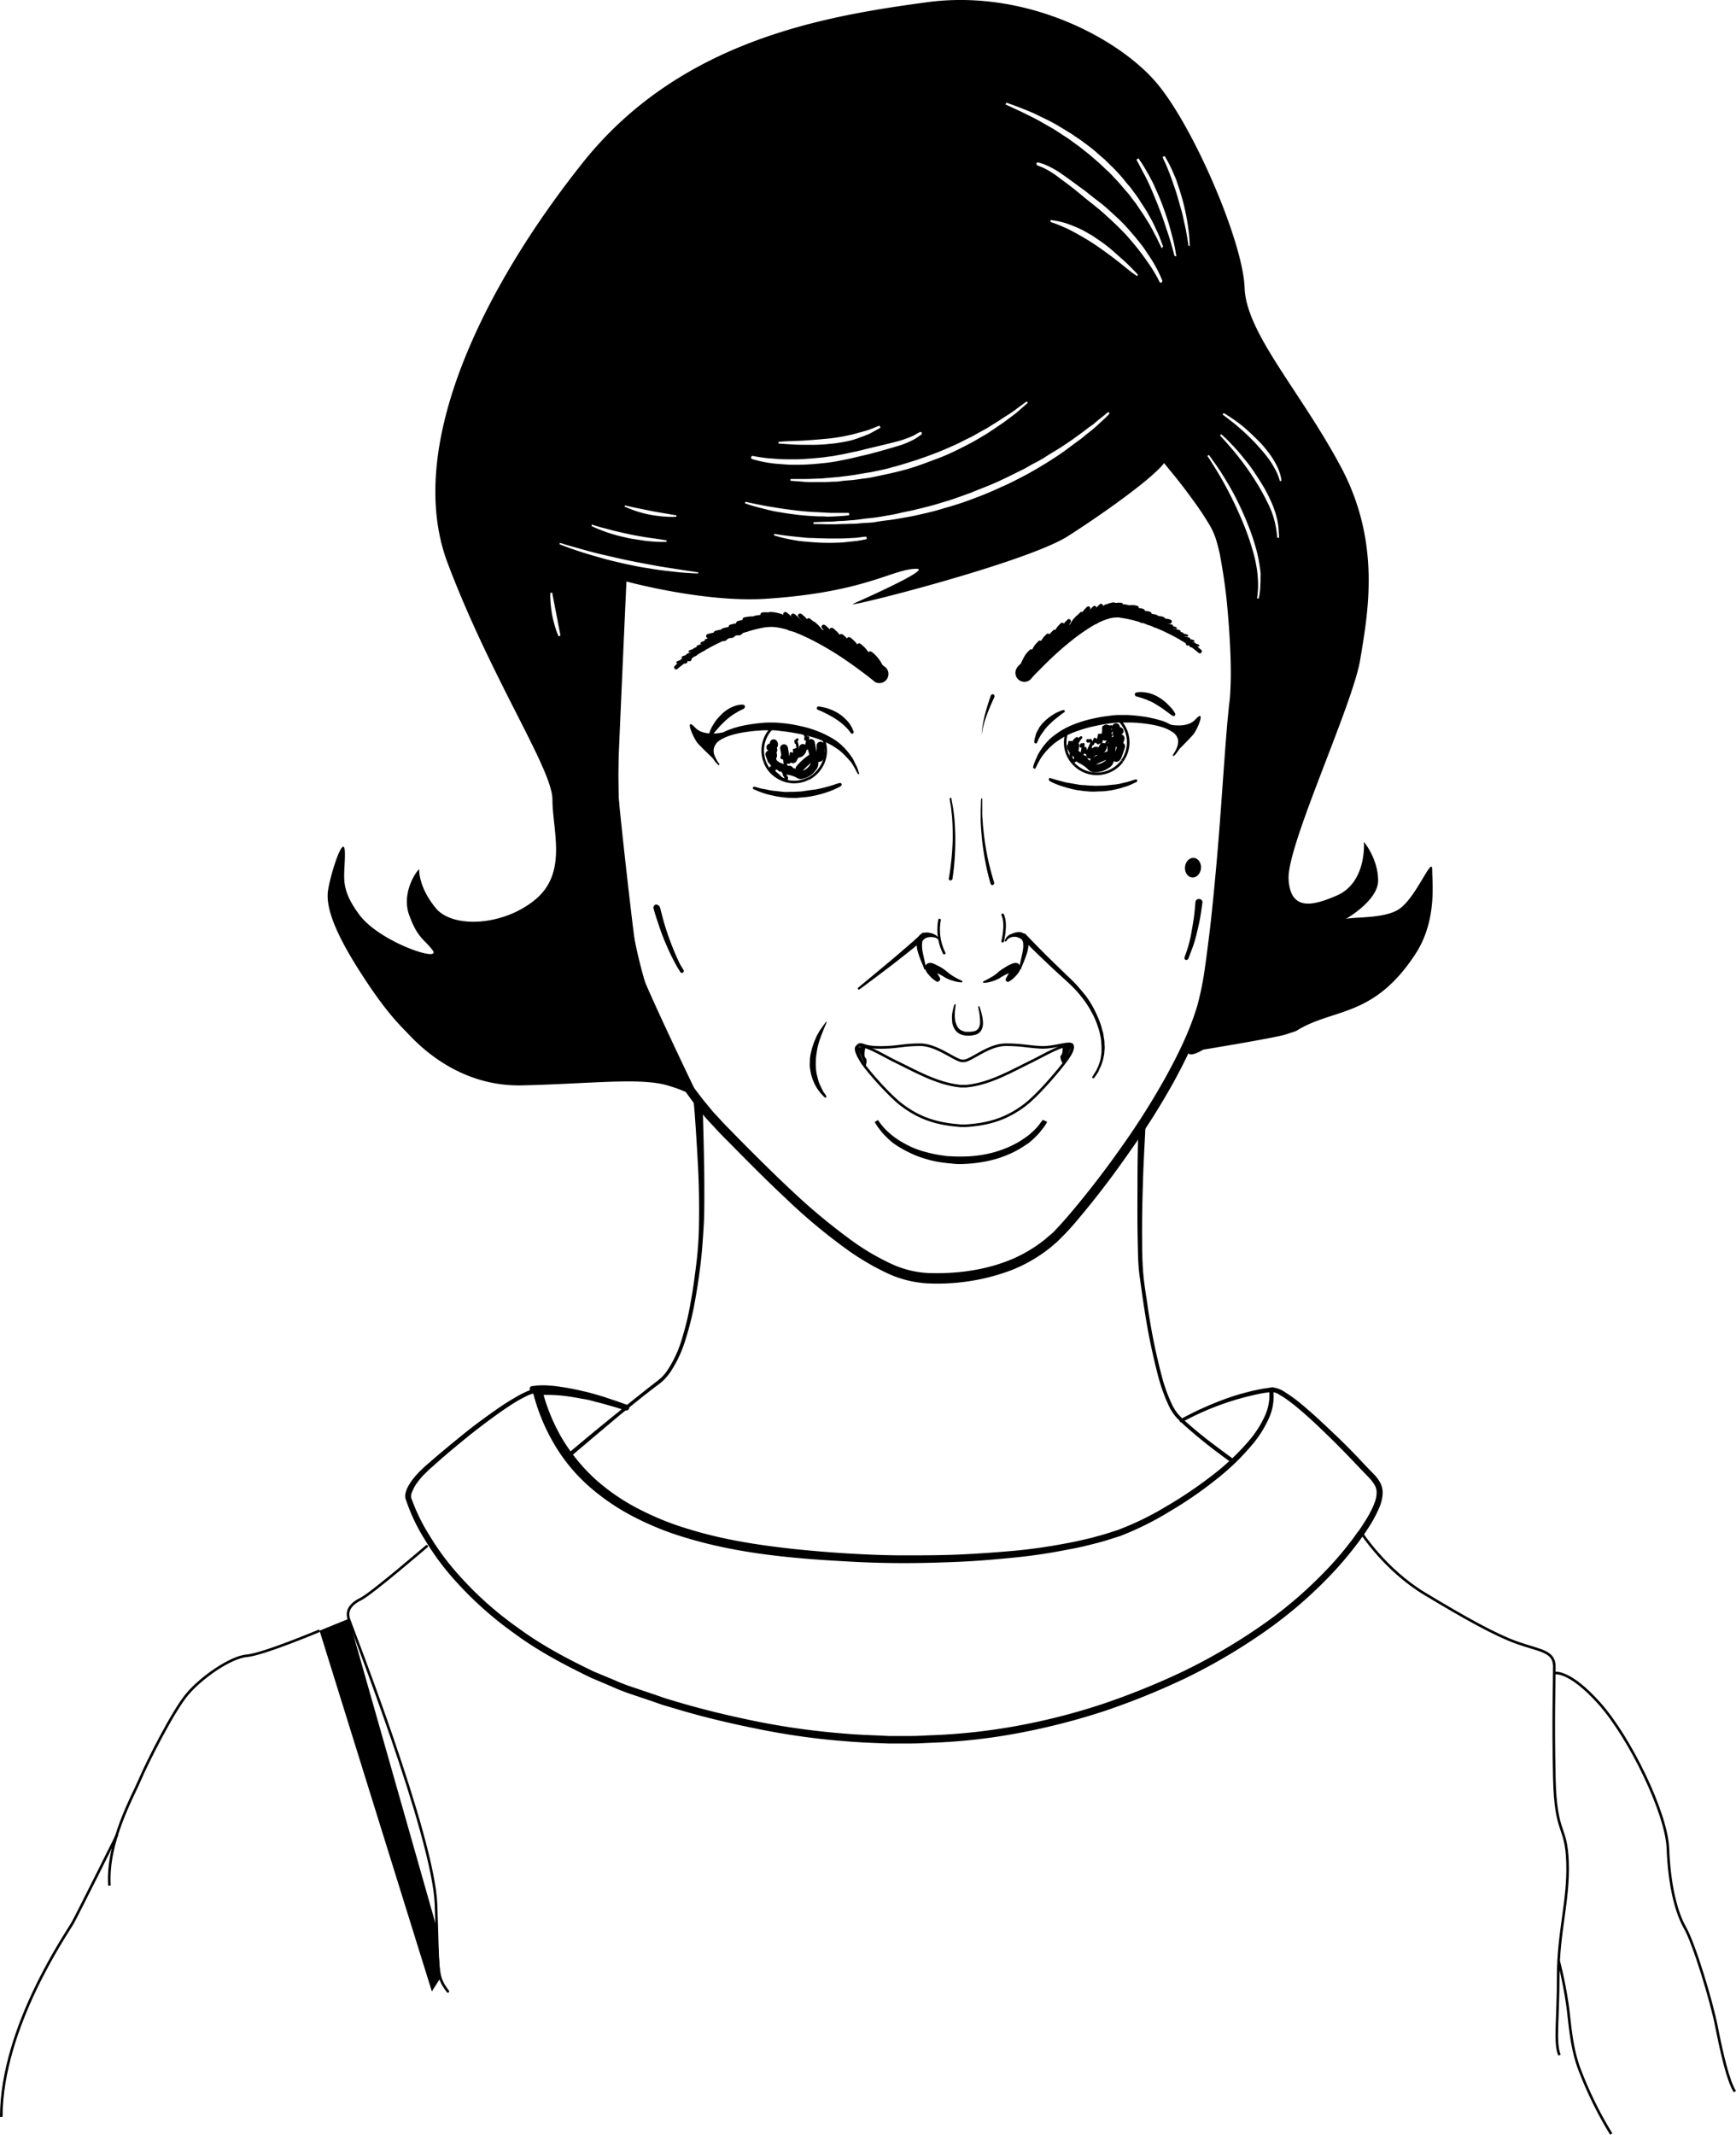 <svg id="Ebene_1" data-name="Ebene 1" xmlns="http://www.w3.org/2000/svg" viewBox="0 0 670.91 824.85"><defs><style>.cls-1,.cls-2,.cls-3,.cls-4{fill:none;}.cls-1,.cls-3,.cls-4{stroke:#000;}.cls-1{stroke-miterlimit:10;}.cls-3,.cls-4{stroke-linecap:round;stroke-linejoin:round;}.cls-4{stroke-width:3px;}</style></defs><title>human2</title><path d="M498.7,252.4s-0.7,10.8-1.3,29.7c-0.3,9.5-.6,20.9-0.5,34.1,0,6.6.1,13.6,0.4,21,0.1,3.7.4,7.5,0.6,11.3s0.6,7.8,1.2,11.8c1.1,8,2.6,16.3,4.4,24.8a196,196,0,0,0,7.3,25.8,131.62,131.62,0,0,0,12.4,25.3c1.3,2,2.6,4.1,4.1,6l2.2,2.9,2.3,2.8c0.8,0.9,1.5,1.9,2.4,2.8l2.5,2.7c1.6,1.8,3.5,3.6,5.2,5.4,7.1,7.2,14.4,14.5,22,21.6a233.62,233.62,0,0,0,24.2,20,91.54,91.54,0,0,0,13.5,7.9,38.73,38.73,0,0,0,14.7,3.9c10.6,0.4,21.3-.9,31.1-4.7a53.66,53.66,0,0,0,13.6-7.7c1.1-.8,2-1.7,3-2.5s1.9-1.8,2.8-2.8c1.9-2,3.5-3.9,5.3-6,6.9-8.2,13.4-16.7,19.5-25.4a288.71,288.71,0,0,0,16.8-26.6c5-9.1,9.5-18.3,12.3-27.9a114.28,114.28,0,0,0,2.9-14.6c0.7-4.9,1.3-9.8,1.9-14.6,1.1-9.7,2-19.2,2.8-28.4,1.6-18.5,2.6-36.1,4-52.3l0.6-6a56.73,56.73,0,0,0,.5-5.8c0.2-3.8.2-7.6,0.1-11.3-0.2-7.4-.7-14.3-1.3-20.9s-1.5-12.6-2.5-18.2a60.85,60.85,0,0,0-1.9-7.9,27.84,27.84,0,0,0-3.1-6.5c-2.4-4-4.9-7.4-7.1-10.4s-4.1-5.4-5.7-7.4c-3.2-3.9-4.9-6-4.9-6l1.2-1s1.7,2.1,5,6c1.6,2,3.6,4.4,5.8,7.4s4.8,6.4,7.3,10.4a31.69,31.69,0,0,1,3.4,6.9c0.8,2.6,1.4,5.3,2,8.1,1.1,5.6,2,11.8,2.7,18.4s1.3,13.6,1.6,21c0.1,3.7.2,7.5,0.1,11.5-0.1,2-.3,4-0.5,6s-0.4,3.9-.6,6c-1.3,16.1-2.2,33.7-3.7,52.3-0.7,9.3-1.5,18.8-2.6,28.6-0.5,4.9-1.1,9.8-1.8,14.8-0.4,2.5-.7,5-1.2,7.5a69.11,69.11,0,0,1-1.7,7.6c-2.9,10-7.5,19.4-12.5,28.6a282.2,282.2,0,0,1-17,26.9c-6.1,8.8-12.6,17.4-19.6,25.7-1.7,2.1-3.6,4.2-5.4,6.1l-3,3c-1.1.9-2.1,1.9-3.2,2.7a58,58,0,0,1-14.5,8.3,81.08,81.08,0,0,1-32.6,5.1,42.31,42.31,0,0,1-16.2-4.3,98.48,98.48,0,0,1-14.1-8.3,220.81,220.81,0,0,1-24.5-20.4c-7.7-7.2-14.9-14.5-22.1-21.8-1.8-1.8-3.6-3.6-5.3-5.5l-2.6-2.8a33.58,33.58,0,0,1-2.4-2.9l-2.4-2.9-2.2-3c-1.5-2-2.8-4.1-4.2-6.2a127,127,0,0,1-12.6-26,195.89,195.89,0,0,1-7.3-26.3c-1.8-8.6-3.2-17-4.2-25.1-0.6-4.1-.8-8.1-1.1-12s-0.4-7.7-.5-11.4-0.2-7.3-.2-10.8V316.3c0.2-13.2.6-24.7,1-34.2,0.9-18.9,1.7-29.7,1.7-29.7h1.7Z" transform="translate(-257.9 -20.32)"/><path class="cls-1" d="M629,440c-9.4-1-17.8-6.1-26-10-4.1-2-20.6-12.3-11.6,1.3,2.3,3.4,10.6,12.7,14.9,15.9,7.1,5.4,13.8,7.4,22.8,8.1h2.2c8.9-.6,15.7-2.7,22.8-8.1,4.2-3.2,11-10.9,14.9-15.9,11-14.2-7.5-3.3-11.6-1.3-8.3,4-16.7,9.1-26,10H629Z" transform="translate(-257.9 -20.32)"/><path class="cls-1" d="M591.4,431.3s-4.7-8.8,0-7.2c1.7,0.6,3.7,1.1,8.9.9s7.2-1,13.2-1,12.1,5,15.5,6.1a4.1,4.1,0,0,0,2.2,0c3.4-1.1,9.3-6.1,15.4-6.1s8.2,0.7,13.4,1,10.9-2.2,12.2-1-3.3,6.6-3.3,6.6" transform="translate(-257.9 -20.32)"/><path d="M662.6,453.8a7.23,7.23,0,0,0-.4.7,12.52,12.52,0,0,1-1.4,2c-0.3.4-.7,0.9-1.1,1.4a19.2,19.2,0,0,1-1.4,1.5c-0.5.5-1.1,1.1-1.7,1.6a11.6,11.6,0,0,1-2.1,1.6,40.38,40.38,0,0,1-5.1,3,48.43,48.43,0,0,1-6.1,2.4,51.45,51.45,0,0,1-6.8,1.5,56.68,56.68,0,0,1-7.2.6,21.74,21.74,0,0,1-3.6-.2c-1.2-.1-2.4-0.2-3.6-0.4a37.34,37.34,0,0,1-6.8-1.5,36.88,36.88,0,0,1-6.1-2.4,40.3,40.3,0,0,1-5.1-2.9,16.6,16.6,0,0,1-2.1-1.6c-0.6-.5-1.2-1.1-1.7-1.6a19.2,19.2,0,0,1-1.4-1.5,13.44,13.44,0,0,1-1.1-1.4,12.52,12.52,0,0,1-1.4-2,4,4,0,0,0-.5-0.7l1.3-.8a4,4,0,0,1,.5.7c0.3,0.4.8,1.1,1.4,1.8a12,12,0,0,0,1.1,1.2,17.88,17.88,0,0,0,1.4,1.3c0.5,0.5,1.1.9,1.7,1.4s1.3,0.9,2,1.4a43,43,0,0,0,4.8,2.6,33,33,0,0,0,5.8,2,45.34,45.34,0,0,0,6.4,1.3,18.41,18.41,0,0,0,3.3.3c1.1,0.1,2.4.1,3.4,0.1a50.71,50.71,0,0,0,6.8-.4,42.64,42.64,0,0,0,6.4-1.3,43.73,43.73,0,0,0,5.8-2.1,35.66,35.66,0,0,0,4.8-2.6c0.7-.5,1.4-0.9,2-1.4a11.51,11.51,0,0,0,1.7-1.4,17.88,17.88,0,0,0,1.4-1.3,12,12,0,0,0,1.1-1.2c0.3-.4.6-0.7,0.8-1a5.55,5.55,0,0,1,.6-0.8c0.3-.4.5-0.7,0.5-0.7Z" transform="translate(-257.9 -20.32)"/><path d="M529.4,445.6s0.1,2.4.2,6.7,0.3,10.4.4,17.7c0.1,3.7.1,7.6,0.1,11.8s0,8.6-.3,13.2-0.6,9.3-1.2,14.1-1.3,9.6-2.2,14.4a113.22,113.22,0,0,1-3.5,14.2,47.59,47.59,0,0,1-6,12.9,28.76,28.76,0,0,1-2.2,2.7,25.35,25.35,0,0,1-2.6,2.2c-1.8,1.3-3.4,2.6-5.1,3.9-3.3,2.6-6.3,5.1-9.2,7.4-11.2,9.4-18.6,15.7-18.6,15.7l-1-1.2s7.4-6.3,18.8-15.5c2.8-2.3,5.9-4.8,9.2-7.4,1.6-1.3,3.3-2.6,5.1-4a25.26,25.26,0,0,0,2.5-2.1,18.33,18.33,0,0,0,2.1-2.6,45.06,45.06,0,0,0,5.7-12.6,107.22,107.22,0,0,0,3.3-14.1c0.9-4.8,1.5-9.6,2.1-14.3a135.61,135.61,0,0,0,1-14c0.2-9.1,0-17.6-.4-24.9s-0.8-13.3-1.1-17.6-0.6-6.7-.6-6.7Z" transform="translate(-257.9 -20.32)"/><path d="M700.6,455.3s-0.1,2.2-.3,6.1-0.5,9.4-.7,16.1-0.4,14.4-.3,22.8c0,4.2.1,8.5,0.5,12.8s1.2,8.7,1.8,13.1a239.33,239.33,0,0,0,5.2,25.5,61.59,61.59,0,0,0,4,11.2,17.69,17.69,0,0,0,2.9,4.4c1.3,1.3,2.5,2.4,3.8,3.5,5,4.4,9.5,7.7,12.6,10s4.9,3.6,4.9,3.6l-0.9,1.3s-1.8-1.3-4.9-3.6-7.5-5.7-12.6-10.2c-1.3-1.1-2.5-2.3-3.8-3.6a19.16,19.16,0,0,1-3.2-4.8,66.79,66.79,0,0,1-4.1-11.4,248.27,248.27,0,0,1-5.3-25.7c-0.7-4.4-1.3-8.8-1.9-13.2s-0.6-8.7-.7-12.9c-0.2-8.4-.1-16.2-0.1-22.8s0.1-12.2.2-16.1,0.1-6.1.1-6.1h2.8Z" transform="translate(-257.9 -20.32)"/><path d="M627.3,408.4a11.32,11.32,0,0,0-.2,1.2,25.84,25.84,0,0,0-.2,3.2,14.91,14.91,0,0,0,.2,2.1,9,9,0,0,0,.8,2.1,3.86,3.86,0,0,0,1.6,1.5c0.4,0.1.7,0.3,1.1,0.4s0.8,0.1,1.2.1a10.14,10.14,0,0,0,2.5-.2,2.69,2.69,0,0,0,1.7-1.1c0.8-1.1.7-2.8,0.6-4.1a19.66,19.66,0,0,0-.5-3.2,11.3,11.3,0,0,0-.2-1.2l0.5-.1a12.54,12.54,0,0,0,.4,1.2,29.56,29.56,0,0,1,.8,3.2,16.42,16.42,0,0,1,.2,2.3,5.72,5.72,0,0,1-.7,2.7,3.94,3.94,0,0,1-2.5,1.7,9.55,9.55,0,0,1-2.9.3,7.72,7.72,0,0,1-1.5-.2,5.78,5.78,0,0,1-1.4-.5,4.74,4.74,0,0,1-2.1-2.1,6.09,6.09,0,0,1-.8-2.5,18.49,18.49,0,0,1-.1-2.3,18,18,0,0,1,.6-3.3,6.45,6.45,0,0,1,.4-1.2h0.5Z" transform="translate(-257.9 -20.32)"/><path d="M577.3,415.5s-0.2.5-.5,1.2-0.8,1.9-1.3,3.2c-0.3.7-.5,1.4-0.8,2.2a26.06,26.06,0,0,0-1.2,5.1,24.76,24.76,0,0,0-.3,2.7,24.32,24.32,0,0,0,0,2.7,20.62,20.62,0,0,0,.3,2.6c0.2,0.8.4,1.7,0.6,2.4a10.23,10.23,0,0,0,.8,2.1c0.3,0.7.6,1.2,0.8,1.7a5.67,5.67,0,0,0,.8,1.3,9.32,9.32,0,0,1,.7,1.1h0a0.66,0.66,0,0,1-.1.6,0.33,0.33,0,0,1-.5-0.1,7.21,7.21,0,0,1-1-1,6.34,6.34,0,0,1-1-1.2,12.49,12.49,0,0,1-1.2-1.7,15,15,0,0,1-1.1-2.2,19.86,19.86,0,0,1-.9-2.6,25,25,0,0,1-.5-2.9c-0.1-1,0-2,0-3a15.66,15.66,0,0,1,.5-3,22.88,22.88,0,0,1,.8-2.8,18.61,18.61,0,0,1,1-2.5,10.35,10.35,0,0,1,1.1-2.1,7.12,7.12,0,0,1,1.1-1.7,14.61,14.61,0,0,1,.9-1.3c0.5-.7.8-1.1,0.8-1.1s0.1-.1.2,0S577.4,415.4,577.3,415.5Z" transform="translate(-257.9 -20.32)"/><path d="M615.6,382.8s-1.6,1.3-3.9,3.2-5.5,4.4-8.7,6.9c-6.4,4.9-12.9,9.7-12.9,9.7a0.43,0.43,0,0,1-.5-0.7s6.2-5.1,12.4-10.3c3.1-2.6,6.1-5.2,8.4-7.2s3.7-3.4,3.7-3.4h0a1.12,1.12,0,0,1,1.6.1,1.23,1.23,0,0,1-.1,1.7h0Z" transform="translate(-257.9 -20.32)"/><path d="M654.4,381.4s2.8,3,7.2,7.4c2.2,2.2,4.8,4.7,7.6,7.4,1.4,1.4,2.9,2.7,4.3,4.2s2.8,3.2,4.1,4.8a37.12,37.12,0,0,1,3.3,5.4,44.92,44.92,0,0,1,2.4,5.6c0.3,0.9.5,1.9,0.8,2.8s0.3,1.9.5,2.8,0.1,1.8.2,2.7-0.1,1.7-.1,2.5a18.45,18.45,0,0,1-.4,2.3,11.69,11.69,0,0,1-.6,2,8.65,8.65,0,0,1-.7,1.7,14.66,14.66,0,0,0-.6,1.4q-0.75,1.2-1.2,1.8a4.58,4.58,0,0,0-.4.6,0.43,0.43,0,1,1-.7-0.5h0a4.57,4.57,0,0,1,.4-0.6c0.2-.4.6-1,1.1-1.8,0.2-.4.4-0.9,0.6-1.3s0.4-1,.6-1.6,0.4-1.2.5-1.9,0.2-1.4.3-2.2v-2.4c-0.1-.8-0.1-1.7-0.2-2.5s-0.3-1.7-.5-2.6-0.5-1.8-.8-2.7a31.9,31.9,0,0,0-2.4-5.4,34.19,34.19,0,0,0-3.3-5.1,44,44,0,0,0-4-4.6c-1.4-1.4-3-2.8-4.4-4.1-2.9-2.6-5.5-5.1-7.8-7.3-4.5-4.3-7.4-7.3-7.4-7.3h0a1.21,1.21,0,0,1,0-1.6,1.12,1.12,0,0,1,1.6.1h0Z" transform="translate(-257.9 -20.32)"/><path d="M621.1,384.2a2.05,2.05,0,0,0-.5-0.7,2.61,2.61,0,0,0-1.8-1c-0.2,0-.4-0.1-0.7-0.1h-0.8a8,8,0,0,0-1.5.3,2.42,2.42,0,0,0-1,.6,2.23,2.23,0,0,0-.5,1.3,11.07,11.07,0,0,0,.2,3.6c0.2,1.2.5,2.3,0.7,3.3s0.4,1.8.5,2.4a6.74,6.74,0,0,1,.1,1l-0.6.1s-0.1-.3-0.3-0.8-0.5-1.3-.9-2.2a29.9,29.9,0,0,1-1.2-3.3,11,11,0,0,1-.6-4.2,5.68,5.68,0,0,1,.8-2.4,3.52,3.52,0,0,1,2.2-1.4,4.8,4.8,0,0,1,2.1.1l0.4,0.1h0.2l0.2,0.1a6.9,6.9,0,0,1,.8.3,4.49,4.49,0,0,1,2,1.8,5.46,5.46,0,0,1,.4,1Z" transform="translate(-257.9 -20.32)"/><path d="M646.1,384a3.68,3.68,0,0,1,.4-0.9,4,4,0,0,1,2-1.8c0.3-.1.5-0.2,0.8-0.3l0.2-.1,0.2-.1,0.4-.1a7.15,7.15,0,0,1,2.1-.2,3.57,3.57,0,0,1,2.3,1.4,5.08,5.08,0,0,1,.9,2.5,13.3,13.3,0,0,1-.6,4.2q-0.6,1.8-1.2,3.3c-0.4.9-.7,1.7-0.9,2.2s-0.3.8-.3,0.8l-0.6-.1a6.74,6.74,0,0,1,.1-1c0.1-.6.3-1.4,0.5-2.4s0.5-2.1.7-3.3a10.61,10.61,0,0,0,.2-3.5,2.7,2.7,0,0,0-.5-1.2,2,2,0,0,0-.9-0.6,5.78,5.78,0,0,0-1.4-.5h-0.8a1.7,1.7,0,0,0-.7.1,3.41,3.41,0,0,0-1.8,1,2.77,2.77,0,0,0-.4.7Z" transform="translate(-257.9 -20.32)"/><path d="M619.9,399.6a10.35,10.35,0,0,1-2.6-2.1,15,15,0,0,1-1.1-1.3,2.62,2.62,0,0,1-.5-0.9,3.39,3.39,0,0,1-.3-0.8v-0.4a4.07,4.07,0,0,1,.2-0.7,4,4,0,0,1,.3-0.4l0.2-.2,0.1-.1h0c0.6-.3.2-0.1,0.3-0.2h0.1a2.18,2.18,0,0,1,.6-0.1h0.6a0.85,0.85,0,0,1,.6.2,3,3,0,0,1,1,.4l1.8,0.9a16.29,16.29,0,0,1,1.7,1.1c0.5,0.4,1.1.8,1.5,1.2a22,22,0,0,0,2.5,1.7,29.5,29.5,0,0,0,2.8,1.4,0.3,0.3,0,0,1,.1.4,0.34,0.34,0,0,1-.3.2,11.75,11.75,0,0,1-3.2-.6,13.45,13.45,0,0,1-3.2-1.3l-1.5-.9c-0.5-.3-1.1-0.5-1.6-0.8s-1.1-.5-1.6-0.7a2.54,2.54,0,0,0-.7-0.2h-0.1c0.1,0,.3-0.1.2-0.1h-0.1a0.76,0.76,0,1,1,.3-0.2h0l0.1-.1,0.1-.1c0.1-.1.1-0.2,0.2-0.3a1.09,1.09,0,0,0,.1-0.5v-0.2h0a2.19,2.19,0,0,1,.3.5,8.35,8.35,0,0,0,.8,1.2c0.5,0.8.9,1.5,1.2,1.9a4.56,4.56,0,0,1,.4.8,0.84,0.84,0,0,1-.4,1.1C620.4,399.8,620.1,399.8,619.9,399.6Z" transform="translate(-257.9 -20.32)"/><path d="M646.6,398.6a4.56,4.56,0,0,1,.4-0.8c0.3-.5.6-1.2,1.1-2,0.2-.4.5-0.8,0.7-1.2a2.19,2.19,0,0,1,.3-0.5h0v0.2a1.09,1.09,0,0,0,.1.5,0.53,0.53,0,0,0,.2.3l0.1,0.1,0.1,0.1h0c0.6,0.3.2,0.1,0.3,0.1h-0.1c-0.1-.1,0,0,0.2.1h-0.1a1.85,1.85,0,0,0-.7.2,11.11,11.11,0,0,0-1.6.7c-0.5.3-1.1,0.5-1.6,0.8a11.9,11.9,0,0,0-1.5.9,12,12,0,0,1-3.2,1.4,11.75,11.75,0,0,1-3.2.6,0.27,0.27,0,0,1-.3-0.3,0.53,0.53,0,0,1,.2-0.3s1.1-.5,2.8-1.5a13.79,13.79,0,0,0,2.5-1.7,8.78,8.78,0,0,1,1.5-1.2c0.5-.4,1.1-0.7,1.7-1.1a16.18,16.18,0,0,1,1.8-1,10.37,10.37,0,0,1,1-.4c0.2-.1.4-0.1,0.6-0.2h0.6a2.18,2.18,0,0,1,.6.1h0.1c0.1,0.1-.3-0.1.3,0.2h0l0.1,0.1,0.2,0.2c0.1,0.1.2,0.3,0.3,0.4a2.54,2.54,0,0,1,.2.7v0.4a3.39,3.39,0,0,1-.3.8c-0.2.4-.4,0.7-0.5,0.9a15,15,0,0,1-1.1,1.3,10.35,10.35,0,0,1-2.6,2.1,0.8,0.8,0,0,1-1.1-.3A0.62,0.62,0,0,1,646.6,398.6Z" transform="translate(-257.9 -20.32)"/><path d="M657.1,317a7.35,7.35,0,0,0,.2-0.8,12.31,12.31,0,0,1,.8-2.2c0.2-.5.5-1,0.7-1.6s0.6-1.1,1-1.8a25.48,25.48,0,0,1,3-3.9,19,19,0,0,1,2.1-1.9c0.8-.6,1.6-1.2,2.5-1.8a31.41,31.41,0,0,1,5.8-2.9,46,46,0,0,1,6.6-2,55.37,55.37,0,0,1,6.9-1.2,21,21,0,0,1,3.6-.3h3.5c2.3,0.1,4.6.4,6.8,0.7a58.06,58.06,0,0,1,6.3,1.5,16.16,16.16,0,0,1,5.2,2.8,6.15,6.15,0,0,1,2.5,4.6,7.78,7.78,0,0,1-1.1,3.8,13.34,13.34,0,0,1-1.4,1.9l-0.6.6-0.4-.3a2.22,2.22,0,0,0,.4-0.7,11.07,11.07,0,0,0,1.1-2,6.55,6.55,0,0,0,.6-3.2,4.69,4.69,0,0,0-2.3-3.2c-2.6-1.8-6.6-2.7-10.7-3.2a46.32,46.32,0,0,0-6.5-.4h-3.3c-1.1,0-2.2.2-3.3,0.3-2.3.3-4.5,0.7-6.7,1.2a50.41,50.41,0,0,0-6.2,1.8,30.69,30.69,0,0,0-5.5,2.5c-0.8.5-1.6,1-2.3,1.5s-1.4,1-2,1.6a23.45,23.45,0,0,0-3.1,3.3,14.3,14.3,0,0,0-1.1,1.5c-0.3.5-.6,1-0.8,1.4-0.5.8-.8,1.6-1.1,2.1a2.22,2.22,0,0,1-.4.7Z" transform="translate(-257.9 -20.32)"/><path class="cls-1" d="M673.4,316a12,12,0,0,1-3.7-10.6,14.19,14.19,0,0,1,.5-2.2" transform="translate(-257.9 -20.32)"/><path class="cls-1" d="M690,298.2a12.16,12.16,0,0,1,1.6,16.1" transform="translate(-257.9 -20.32)"/><path class="cls-1" d="M670.2,303.2c5.4-2.7,11.6-4,17.9-4.8a10.89,10.89,0,0,1,1.9-.1" transform="translate(-257.9 -20.32)"/><path class="cls-1" d="M673.4,316a12.23,12.23,0,0,0,18.2-1.6" transform="translate(-257.9 -20.32)"/><path class="cls-2" d="M628,171.2" transform="translate(-257.9 -20.32)"/><path class="cls-3" d="M675.7,305.3a7.53,7.53,0,0,0-2.1,4.9l0.9-2.1c-0.2,2-.5,4.1-0.9,6.1a3.22,3.22,0,0,1,.1-1.7c-0.2.6-.3,1.2-0.5,1.7a0.53,0.53,0,0,1-.2.3,0.37,0.37,0,0,1-.3-0.1,3.42,3.42,0,0,1-.9-2.8,34.69,34.69,0,0,0-.6-4.5v2c0.2-.7.4-1.4,0.6-2a2.49,2.49,0,0,1,.3,1.7,4.59,4.59,0,0,1,2-3.2c-0.4,1-.9,1.9-1.4,2.9A9.26,9.26,0,0,1,675.7,305.3Z" transform="translate(-257.9 -20.32)"/><path class="cls-3" d="M675.9,308a0.78,0.78,0,0,0-.3.7,1.59,1.59,0,0,0,1-.8c-0.2,1.4-.5,2.8-0.7,4.2a8.67,8.67,0,0,0,1.4-2.7,1.18,1.18,0,0,1-.1,1c-0.1.4,0.1,0.9,0.5,0.8a0.85,0.85,0,0,0,.3-0.3,15.94,15.94,0,0,0,1.5-2.9c0,0.5-.1,1-0.1,1.5" transform="translate(-257.9 -20.32)"/><path class="cls-3" d="M678.3,306.4c-0.2,0-.1.4,0.1,0.4a1.33,1.33,0,0,0,.5-0.3,0.51,0.51,0,0,1,.5-0.1,0.2,0.2,0,0,1,.1.2c0.1,0.3.1,0.7,0.2,1,0,0.1.1,0.2,0.1,0.3a0.42,0.42,0,0,0,.5-0.3c0.3-.6.5-1.2,0.7-1.7,0.4,0,.1.8,0.4,1s0.6-.2.7-0.5a8.3,8.3,0,0,0,.6-2.1c-0.2,1-.3,2.1-0.5,3.1,0.1,0.1.3-.1,0.4-0.2a13.79,13.79,0,0,0,.8-2.9,27,27,0,0,0-.4,2.8,0.6,0.6,0,0,1,.4.1,14,14,0,0,0,.6-2.8,0.6,0.6,0,0,0,.1.4,10.08,10.08,0,0,0,.5-2.5c0-.2-0.1-0.5-0.3-0.4,0-.2.1-0.4,0.1-0.7a0.91,0.91,0,0,0,.7-0.3" transform="translate(-257.9 -20.32)"/><path class="cls-3" d="M686.4,301v0.4a0.61,0.61,0,0,0,.9-0.4,6.64,6.64,0,0,0-.6,2,1,1,0,0,0,.9-0.3,4.64,4.64,0,0,0-1.3,2,1.5,1.5,0,0,0,1.1-.4c-0.7,1.3-1.5,2.5-2.2,3.8a1.67,1.67,0,0,0,1.2-.1v1.8a1.08,1.08,0,0,0,.1.6,0.45,0.45,0,0,0,.6.1,7.72,7.72,0,0,1-.2,1.5c0.5-.9,1-1.8,1.5-2.8" transform="translate(-257.9 -20.32)"/><path class="cls-4" d="M689.2,301.3a0.81,0.81,0,0,0,.2,1.1,1.59,1.59,0,0,0,1.2.4,1.72,1.72,0,0,0-1.2,1c0.3,0,.3.4,0.3,0.7-0.1.5-.1,1-0.2,1.5" transform="translate(-257.9 -20.32)"/><path class="cls-4" d="M684.2,308.9a2.4,2.4,0,0,1-1.8,1.7,0.55,0.55,0,0,1-.4,0,0.53,0.53,0,0,1-.3-0.2,0.66,0.66,0,0,0-.7.2,22,22,0,0,0-1.8,1.4c0-.2-0.1-0.4-0.1-0.6" transform="translate(-257.9 -20.32)"/><path class="cls-4" d="M687.6,311a3.22,3.22,0,0,1-2,1.3,31.65,31.65,0,0,0-5,2.2" transform="translate(-257.9 -20.32)"/><path class="cls-4" d="M691.2,308.7c-0.4,1.3-.8,2.5-1.3,3.8a1.06,1.06,0,0,1-.6.7" transform="translate(-257.9 -20.32)"/><path class="cls-4" d="M687.9,306.6c-0.3,2.1-.5,4.3-0.8,6.4a4.27,4.27,0,0,1-.6,2,3.13,3.13,0,0,1-1.1.9,7.61,7.61,0,0,1-4.8,1.3,1.42,1.42,0,0,1-.6-0.2,2.18,2.18,0,0,1-.5-0.4,13.71,13.71,0,0,0-4.2-2.9" transform="translate(-257.9 -20.32)"/><path class="cls-4" d="M691,305.6c-0.2.7-.5,1.5-0.7,2.2" transform="translate(-257.9 -20.32)"/><path class="cls-4" d="M671.7,308.9a7.8,7.8,0,0,0,2.4,3,5.27,5.27,0,0,1,1.5,1.1c0.4,0.4.8,0.9,1.2,0.7" transform="translate(-257.9 -20.32)"/><path class="cls-4" d="M685.5,301.8c-0.2,1.1-.3,2.1-0.5,3.2" transform="translate(-257.9 -20.32)"/><path d="M589.5,319.5a2.77,2.77,0,0,0-.4-0.7c-0.3-.5-0.6-1.2-1.1-2.1-0.3-.4-0.5-0.9-0.9-1.4a7.89,7.89,0,0,0-1.2-1.5,32.12,32.12,0,0,0-3.2-3.2,15.94,15.94,0,0,0-2.1-1.5,18.84,18.84,0,0,0-2.4-1.4,30.24,30.24,0,0,0-5.5-2.3,58,58,0,0,0-6.3-1.6c-2.2-.4-4.4-0.8-6.7-1a19.27,19.27,0,0,0-3.3-.3h-3.3c-2.2.1-4.4,0.3-6.5,0.6-4.2.6-8.1,1.6-10.7,3.4a5,5,0,0,0-2.2,3.3,5.62,5.62,0,0,0,.7,3.2,16.26,16.26,0,0,0,1.1,2c0.3,0.4.5,0.7,0.5,0.7l-0.4.3-0.6-.6a12.48,12.48,0,0,1-1.5-1.9,6,6,0,0,1,1.2-8.4,17.49,17.49,0,0,1,5.2-2.9,37.42,37.42,0,0,1,6.2-1.7c2.2-.4,4.5-0.7,6.8-0.9,1.2-.1,2.3-0.1,3.5-0.1s2.5,0.1,3.6.2a52.22,52.22,0,0,1,6.9,1.1,41.2,41.2,0,0,1,12.5,4.7,22,22,0,0,1,2.5,1.7,19,19,0,0,1,2.1,1.9,24.7,24.7,0,0,1,3.1,3.8,8.11,8.11,0,0,1,1,1.8c0.3,0.6.5,1.1,0.8,1.6a12.31,12.31,0,0,1,.8,2.2c0.2,0.5.3,0.8,0.3,0.8Z" transform="translate(-257.9 -20.32)"/><path class="cls-1" d="M553.4,314.5a12.27,12.27,0,0,1,1.4-11.1,8,8,0,0,1,1.5-1.7" transform="translate(-257.9 -20.32)"/><path class="cls-1" d="M576.2,306.1a11.9,11.9,0,0,1-1.4,11.2,12.56,12.56,0,0,1-4.4,3.9" transform="translate(-257.9 -20.32)"/><path class="cls-1" d="M556.3,301.6c6,0,12.2,1.6,18.1,3.7,0.5,0.2,1.1.4,1.7,0.7" transform="translate(-257.9 -20.32)"/><path class="cls-1" d="M553.4,314.5a11.55,11.55,0,0,0,4.5,5.8,12,12,0,0,0,12.5.8" transform="translate(-257.9 -20.32)"/><path class="cls-3" d="M557.4,313a7.78,7.78,0,0,0,1.9,5c-0.3-.7-0.5-1.4-0.8-2.1a41,41,0,0,1,3.5,5,3.48,3.48,0,0,1-1.1-1.3c0.3,0.5.6,1,.9,1.6a0.37,0.37,0,0,1,.1.3c0,0.1-.2.1-0.3,0.1a3.59,3.59,0,0,1-2.6-1.4,24.75,24.75,0,0,0-3.6-2.8l1.4,1.4c-0.3-.6-0.7-1.2-1-1.9a2.81,2.81,0,0,1,1.4,1,4.78,4.78,0,0,1-.8-3.7,28.11,28.11,0,0,1,1,3.1A15.47,15.47,0,0,1,557.4,313Z" transform="translate(-257.9 -20.32)"/><path class="cls-3" d="M560.2,312.5a0.62,0.62,0,0,0-.1.7,1.23,1.23,0,0,0,.7-1.1l0.6,4.2a10.47,10.47,0,0,0,.5-3,1.69,1.69,0,0,1,.3,1c0,0.4.4,0.8,0.7,0.6a0.53,0.53,0,0,0,.2-0.3,11.27,11.27,0,0,0,.5-3.2c0.1,0.5.3,1,.4,1.5" transform="translate(-257.9 -20.32)"/><path class="cls-3" d="M561.1,313.5c-0.2.1,0,.4,0.2,0.3a1.51,1.51,0,0,0,.4-0.4,0.37,0.37,0,0,1,.5-0.2,0.38,0.38,0,0,1,.2.2c0.2,0.3.3,0.6,0.5,0.9a0.38,0.38,0,0,0,.2.2c0.2,0.1.3-.2,0.4-0.5a12.1,12.1,0,0,0,.1-1.9c0.4-.1.4,0.7,0.7,0.8s0.5-.3.6-0.7a7.41,7.41,0,0,0-.1-2.1c0.2,1,.4,2.1.5,3.1,0.2,0.1.3-.2,0.3-0.3a10.12,10.12,0,0,0-.2-3,27.4,27.4,0,0,0,.5,2.8,0.6,0.6,0,0,0,.4-0.1,14.28,14.28,0,0,0-.3-2.9c0.1,0.1.1,0.3,0.2,0.4a10.68,10.68,0,0,0-.3-2.5,0.3,0.3,0,0,0-.4-0.3c0-.2-0.1-0.4-0.1-0.7a0.77,0.77,0,0,0,.6-0.5" transform="translate(-257.9 -20.32)"/><path class="cls-3" d="M568.1,302.5c0,0.1.1,0.3,0.1,0.4a0.71,0.71,0,0,0,.8-0.7,7.39,7.39,0,0,0,0,2.1,1,1,0,0,0,.8-0.6,4.65,4.65,0,0,0-.6,2.3,2.29,2.29,0,0,0,1-.7c-0.3,1.4-.6,2.8-0.9,4.3a2.1,2.1,0,0,0,1.1-.4c0.2,0.6.4,1.1,0.6,1.7a1.69,1.69,0,0,0,.3.6c0.2,0.1.5,0.1,0.5-.1a4,4,0,0,1,.3,1.5c0.2-1,.4-2.1.6-3.1" transform="translate(-257.9 -20.32)"/><path class="cls-4" d="M556.9,307.5a0.73,0.73,0,0,1-.2,1.1,2.22,2.22,0,0,1-1.1.5,1.72,1.72,0,0,1,1.2,1c-0.3,0-.3.4-0.3,0.7,0.1,0.5.1,1,.2,1.5" transform="translate(-257.9 -20.32)"/><path class="cls-4" d="M568.2,309.3a2.35,2.35,0,0,1-1.2,2.1,0.6,0.6,0,0,1-.4.1c-0.1,0-.2-0.1-0.3-0.1a1,1,0,0,0-.7.4,7.61,7.61,0,0,0-1.2,1.9c-0.1-.2-0.2-0.3-0.3-0.5" transform="translate(-257.9 -20.32)"/><path class="cls-4" d="M572.4,311.8a2.69,2.69,0,0,1-1.5,1.8,23.42,23.42,0,0,0-4,3.7" transform="translate(-257.9 -20.32)"/><path class="cls-4" d="M575,308.4c0,1.3,0,2.7-.1,4a0.81,0.81,0,0,1-.4.8" transform="translate(-257.9 -20.32)"/><path class="cls-4" d="M571.3,307.4c0.4,2.1.8,4.2,1.2,6.4a5,5,0,0,1,.1,2.1,2.92,2.92,0,0,1-.7,1.2,6.88,6.88,0,0,1-4.2,2.7,1.22,1.22,0,0,1-.6,0,1.69,1.69,0,0,1-.6-0.3,12,12,0,0,0-4.9-1.4" transform="translate(-257.9 -20.32)"/><path class="cls-4" d="M555.2,311.8c0.3,0.7.5,1.4,0.8,2.2" transform="translate(-257.9 -20.32)"/><path class="cls-4" d="M556.6,314.7a6.91,6.91,0,0,0,3.2,2.1,12.66,12.66,0,0,1,1.8.6,1.49,1.49,0,0,0,1.4.3" transform="translate(-257.9 -20.32)"/><path class="cls-4" d="M560.9,309.4c0.2,1,.4,2.1.5,3.1" transform="translate(-257.9 -20.32)"/><path d="M574.3,293.3a17.26,17.26,0,0,1,2.6.5,19.11,19.11,0,0,1,5.4,2.4,11.31,11.31,0,0,1,1.3,1,12,12,0,0,1,1.2,1.1,10,10,0,0,1,1,1.1,7.63,7.63,0,0,1,.8,1.1,8.8,8.8,0,0,0,.6,1,6.89,6.89,0,0,0,.3.8,5.94,5.94,0,0,1,.3.7,0.68,0.68,0,0,1-.4.8,0.48,0.48,0,0,1-.6-0.2l-0.1-.1a3.61,3.61,0,0,1-.4-0.5,10.91,10.91,0,0,0-1.1-1.3,6,6,0,0,0-.8-0.8,9,9,0,0,0-1-.9,19.52,19.52,0,0,0-2.3-1.7,20.67,20.67,0,0,0-2.5-1.5c-0.8-.5-1.6-0.8-2.3-1.2a19.59,19.59,0,0,0-2.3-1,0.68,0.68,0,0,1-.4-0.8A0.64,0.64,0,0,1,574.3,293.3Z" transform="translate(-257.9 -20.32)"/><path d="M532.1,303.4a12,12,0,0,1,1.1-2.5,22.23,22.23,0,0,1,1.5-2.3,24,24,0,0,1,2.2-2.4,6.89,6.89,0,0,1,1.3-1.1,10.15,10.15,0,0,1,1.3-.9,9.15,9.15,0,0,1,1.4-.7,11.22,11.22,0,0,1,1.3-.5,10,10,0,0,1,2-.4H545a0.79,0.79,0,0,1,.8.8,1,1,0,0,1-.4.7l-0.1.1-0.6.3a4.87,4.87,0,0,1-.7.3,7.25,7.25,0,0,1-.9.5,8.79,8.79,0,0,1-1,.6c-0.3.2-.7,0.4-1.1,0.7-0.7.5-1.5,1.1-2.2,1.7s-1.4,1.3-2.1,2-1.2,1.3-1.7,1.9c-1,1.1-1.6,1.9-1.6,1.9a0.79,0.79,0,0,1-1.1.1A0.78,0.78,0,0,1,532.1,303.4Z" transform="translate(-257.9 -20.32)"/><path d="M669.1,295.6a20.36,20.36,0,0,0-2,1.5c-0.6.5-1.3,1-2,1.6s-1.4,1.3-2.1,2a12.39,12.39,0,0,0-1.8,2.2c-0.3.4-.5,0.7-0.8,1.1a5.29,5.29,0,0,0-.6,1,5.89,5.89,0,0,0-.8,1.6l-0.3.6v0.1a0.54,0.54,0,0,1-.8.2,0.6,0.6,0,0,1-.3-0.6,3.2,3.2,0,0,1,.1-0.7,5.07,5.07,0,0,1,.2-0.9c0.1-.3.2-0.7,0.3-1.1a6.12,6.12,0,0,1,.5-1.2c0.2-.4.5-0.9,0.7-1.3s0.6-.9.9-1.3a12,12,0,0,1,1.1-1.2,20,20,0,0,1,4.8-3.5,15.12,15.12,0,0,1,2.5-1,0.68,0.68,0,0,1,.8.4A1.76,1.76,0,0,1,669.1,295.6Z" transform="translate(-257.9 -20.32)"/><path d="M710.7,296.7l-2-1.5c-0.6-.4-1.3-1-2.1-1.5l-2.4-1.5a14.24,14.24,0,0,0-2.5-1.2,6.12,6.12,0,0,0-1.2-.5c-0.4-.1-0.7-0.3-1.1-0.4a9.45,9.45,0,0,1-.9-0.3,6.37,6.37,0,0,1-.7-0.2c-0.4-.1-0.7-0.2-0.7-0.2H697a0.83,0.83,0,0,1-.5-1,0.63,0.63,0,0,1,.6-0.5,2.77,2.77,0,0,1,.8-0.1,6.62,6.62,0,0,1,2,0,7.84,7.84,0,0,1,1.4.2,8.33,8.33,0,0,1,1.5.4,9.38,9.38,0,0,1,1.5.6,10.93,10.93,0,0,1,1.5.8,17.42,17.42,0,0,1,2.6,1.9c0.8,0.7,1.4,1.4,2,2a10.8,10.8,0,0,1,1.6,2.2,0.8,0.8,0,0,1-.3,1.1A2.37,2.37,0,0,1,710.7,296.7Z" transform="translate(-257.9 -20.32)"/><path d="M582.8,324.1a1.24,1.24,0,0,1-.3.2l-1,.5a36.17,36.17,0,0,1-3.6,1.5,45.36,45.36,0,0,1-5.4,1.5,28.68,28.68,0,0,1-3.1.5l-3.2.3c-1.1.1-2.2,0-3.3,0a29.63,29.63,0,0,1-3.1-.3,25,25,0,0,1-2.9-.5c-0.9-.2-1.8-0.4-2.6-0.6a36.61,36.61,0,0,1-3.7-1.3c-0.9-.4-1.4-0.6-1.4-0.6a0.52,0.52,0,0,1-.3-0.7,0.54,0.54,0,0,1,.6-0.3h0a13.08,13.08,0,0,1,1.4.4c0.4,0.1,1,.3,1.6.4s1.3,0.2,2.1.4a18.66,18.66,0,0,0,2.5.4l2.8,0.3a15.06,15.06,0,0,0,3,.1c1,0,2.1,0,3.1-.1a16.28,16.28,0,0,0,3.1-.3c1-.1,2-0.3,3-0.4s1.9-.3,2.8-0.5,1.7-.4,2.4-0.6c1.5-.4,2.8-0.8,3.6-1.1a9.25,9.25,0,0,1,1-.3,1,1,0,0,1,.4-0.1h0a0.7,0.7,0,0,1,.9.4A0.91,0.91,0,0,1,582.8,324.1Z" transform="translate(-257.9 -20.32)"/><path d="M663.9,321a1.58,1.58,0,0,1,.4.1,6.21,6.21,0,0,0,1,.3c0.9,0.3,2.1.6,3.6,1a18.42,18.42,0,0,0,2.5.5c0.9,0.2,1.8.3,2.8,0.5s2,0.3,3,.3a30.28,30.28,0,0,0,3.1.2c1,0.1,2.1,0,3.1,0s2-.1,3-0.2l2.8-.3a18.42,18.42,0,0,0,2.5-.5c0.8-.2,1.5-0.3,2.1-0.5s1.1-.3,1.6-0.5a13.08,13.08,0,0,1,1.4-.4h0a0.44,0.44,0,0,1,.6.4,0.54,0.54,0,0,1-.3.6s-0.5.2-1.3,0.6a20.78,20.78,0,0,1-3.7,1.4,18.24,18.24,0,0,1-2.5.7,24.75,24.75,0,0,1-2.9.6c-1,.1-2.1.3-3.1,0.3s-2.2.1-3.3,0.1-2.2-.1-3.2-0.2-2.1-.3-3.1-0.4a52.52,52.52,0,0,1-5.4-1.4,33.29,33.29,0,0,1-3.7-1.4l-1-.5a1.24,1.24,0,0,1-.3-0.2,0.69,0.69,0,0,1-.3-0.9c-0.1-.2.2-0.3,0.6-0.2h0Z" transform="translate(-257.9 -20.32)"/><path d="M722.6,369.1l-0.5,3.5a70.76,70.76,0,0,1-1.5,7.5,50.68,50.68,0,0,1-2.2,7.4q-0.6,1.5-.9,2.4a4.11,4.11,0,0,1-.4.9,0.76,0.76,0,0,1-1.4-.6h0l0.3-.9c0.2-.5.5-1.4,0.8-2.3a49.58,49.58,0,0,0,1.7-7.3c0.5-2.7.9-5.4,1.1-7.4s0.3-3.4.3-3.4a1.27,1.27,0,0,1,1.4-1.2,1.24,1.24,0,0,1,1.3,1.4h0Z" transform="translate(-257.9 -20.32)"/><path d="M513,371s0.4,1.6,1,3.9,1.6,5.5,2.7,8.5,2.4,6.1,3.4,8.2a19.23,19.23,0,0,0,1.4,2.6,10.38,10.38,0,0,1,.6,1h0a0.74,0.74,0,0,1-1.3.7,10.4,10.4,0,0,0-.6-1c-0.4-.6-0.9-1.5-1.5-2.6-1.2-2.2-2.6-5.2-3.9-8.3s-2.3-6.2-3.1-8.6-1.2-4-1.2-4h0a1.28,1.28,0,0,1,.9-1.6A1.86,1.86,0,0,1,513,371h0Z" transform="translate(-257.9 -20.32)"/><path class="cls-3" d="M645.4,384s1.7-6.7,0-10.2" transform="translate(-257.9 -20.32)"/><path d="M640.7,361.7s-0.6-2-1.3-5a112.38,112.38,0,0,1-1.9-11.2c-0.2-2.1-.4-4.1-0.5-6.1a27.16,27.16,0,0,1-.1-2.8v-2.5c0-1.5.1-2.8,0.1-3.7a7.91,7.91,0,0,1,.1-1.4,0.2,0.2,0,1,1,.4,0h0v5.1a21.76,21.76,0,0,0,.1,2.5c0.1,0.9.1,1.8,0.2,2.8,0.2,1.9.4,4,.7,6a96.74,96.74,0,0,0,2.2,11c0.8,3,1.4,4.9,1.4,4.9a0.88,0.88,0,0,1-.5,1,0.79,0.79,0,0,1-.9-0.6h0Z" transform="translate(-257.9 -20.32)"/><path d="M624.6,359.6s0.4-1.9.7-4.7a100.25,100.25,0,0,0,.8-10.5c0-1.9,0-3.8-.1-5.7s-0.2-3.5-.4-4.9a24.32,24.32,0,0,0-.5-3.5c-0.1-.8-0.2-1.3-0.2-1.3h0a0.35,0.35,0,0,1,.7-0.1s0.1,0.5.2,1.3a34.79,34.79,0,0,1,.6,3.5c0.2,1.4.4,3.1,0.5,5s0.2,3.8.2,5.7c0,3.9-.2,7.8-0.5,10.7s-0.6,4.8-.6,4.8a0.78,0.78,0,0,1-.9.6,0.69,0.69,0,0,1-.5-0.9h0Z" transform="translate(-257.9 -20.32)"/><path class="cls-3" d="M622.8,388.6a20.28,20.28,0,0,1-1.8-12.8" transform="translate(-257.9 -20.32)"/><path d="M706.5,299.4s9.3,3.4,13.4-1.1,1,3.7-.9,5.9-7.1,7.3-7.1,7.3S719.6,303.5,706.5,299.4Z" transform="translate(-257.9 -20.32)"/><path d="M542,302.1s-11,4.1-15.4-.6-0.9,4,1.1,6.2,7.8,7.6,7.8,7.6S528,308.8,542,302.1Z" transform="translate(-257.9 -20.32)"/><path d="M750,557.7a20.33,20.33,0,0,1-1.7,10.6,43.55,43.55,0,0,1-5.6,9.2,92.51,92.51,0,0,1-15.2,14.8,150.4,150.4,0,0,1-17.5,12,117.23,117.23,0,0,1-19.1,9.5l-5,1.6c-1.7.5-3.4,1-5.1,1.4-3.4.9-6.9,1.7-10.4,2.3a208.24,208.24,0,0,1-21,3.1c-7,.7-14.1,1.3-21.1,1.6s-14.1.5-21.1,0.5-14.1-.2-21.1-0.6-14.1-.8-21.1-1.5c-14-1.3-28.1-3.5-41.7-7.6a113,113,0,0,1-19.9-7.9,85.55,85.55,0,0,1-17.8-12A66.82,66.82,0,0,1,471.9,578a75.68,75.68,0,0,1-8.1-20,1.06,1.06,0,0,1-.3-2.1l1.8-.2a22.64,22.64,0,0,1,2.5-.1,17.71,17.71,0,0,1,2.3.1,34.41,34.41,0,0,1,4.5.5,85.47,85.47,0,0,1,8.8,1.7c1.5,0.3,2.9.7,4.3,1.1s2.8,0.8,4.3,1.3l4.2,1.4,4.2,1.5a1.11,1.11,0,0,1-.7,2.1h0l-4.2-1.3-4.2-1.2c-1.4-.4-2.8-0.7-4.2-1.1s-2.8-.7-4.3-0.9a81,81,0,0,0-8.6-1.3c-1.4-.1-2.9-0.2-4.3-0.2h-2.1a10.07,10.07,0,0,0-1.9.2l1.5-2.3a72.89,72.89,0,0,0,7.7,18.9A70.27,70.27,0,0,0,488,591.9a79.81,79.81,0,0,0,17,11.6,110,110,0,0,0,19.2,7.7c13.3,4.1,27.1,6.2,41,7.7,7,0.7,13.9,1.3,20.9,1.7s14,0.7,21,.7,14,0,21-.3,14-.8,20.9-1.4,13.9-1.6,20.7-2.9c3.4-.6,6.8-1.4,10.2-2.2,1.7-.5,3.3-0.9,5-1.4l5-1.6a115.19,115.19,0,0,0,18.7-9.1A165.38,165.38,0,0,0,726,590.7a93,93,0,0,0,15.1-14.3,39.85,39.85,0,0,0,5.5-8.7,18.84,18.84,0,0,0,1.8-9.9,0.76,0.76,0,0,1,.6-0.8,0.85,0.85,0,0,1,1,.7h0Z" transform="translate(-257.9 -20.32)"/><path d="M714.3,568.6a126,126,0,0,1,15.4-7.1,91.79,91.79,0,0,1,16.3-4.6l2.1-.3,1.1-.2a2.36,2.36,0,0,1,1.2.1,10.38,10.38,0,0,1,1.2.3c0.4,0.1.7,0.3,1.1,0.4a11.78,11.78,0,0,1,1.9,1.1,58.57,58.57,0,0,1,6.9,5.1c4.3,3.6,8.4,7.5,12.5,11.4s8,7.9,11.8,12l2.9,3a14.15,14.15,0,0,1,2.7,3.6,8.4,8.4,0,0,1,.8,4.7,15.78,15.78,0,0,1-1.1,4.4,49.89,49.89,0,0,1-4,7.6c-0.8,1.2-1.5,2.4-2.4,3.6s-1.6,2.3-2.5,3.4A135,135,0,0,1,771.1,630a169,169,0,0,1-25.9,21.8,224.32,224.32,0,0,1-29.2,17,286.18,286.18,0,0,1-31.4,12.7,261.32,261.32,0,0,1-32.7,8.4,223,223,0,0,1-33.6,3.8c-2.8.1-5.6,0.3-8.5,0.3h-8.5c-5.6-.2-11.3-0.4-16.9-0.9a272.67,272.67,0,0,1-33.5-4.7c-11-2.2-22-4.8-32.8-8.1l-4.1-1.2-4-1.4-8-2.7a76.08,76.08,0,0,1-7.9-3.1l-7.8-3.3c-10.1-4.9-20.2-10.2-29.3-16.9a139.15,139.15,0,0,1-25.1-22.8,102.3,102.3,0,0,1-9.9-13.8,71,71,0,0,1-7.3-15.5v0.1a4.42,4.42,0,0,1-.2-1.5,5,5,0,0,1,.2-1.2,10.23,10.23,0,0,1,.8-2.1,22.55,22.55,0,0,1,2.4-3.6,28.68,28.68,0,0,1,2.9-3.1,41.2,41.2,0,0,1,3.1-2.8c4.2-3.7,8.5-7.2,12.8-10.7s8.8-6.8,13.4-10c2.3-1.6,4.6-3.1,7.1-4.5a33.85,33.85,0,0,1,3.8-2,11.37,11.37,0,0,1,4.3-1.2,0.75,0.75,0,1,1,.1,1.5h-0.1a13.41,13.41,0,0,0-3.6,1.1c-1.2.6-2.4,1.2-3.6,1.9-2.4,1.4-4.6,2.9-6.9,4.5-4.5,3.2-8.9,6.5-13.2,10s-8.5,7-12.6,10.7a39.75,39.75,0,0,0-3,2.8,19.28,19.28,0,0,0-2.7,3,14.22,14.22,0,0,0-2.1,3.3c-0.3.6-.5,1.2-0.7,1.7a2.48,2.48,0,0,0-.1.8V599a72.23,72.23,0,0,0,7.2,14.8,98.74,98.74,0,0,0,9.8,13.5,134.37,134.37,0,0,0,24.7,22.3c9,6.6,18.9,11.8,28.9,16.6l7.7,3.2a73.76,73.76,0,0,0,7.8,3l8,2.7,4,1.4,4,1.2c10.7,3.2,21.6,5.8,32.6,8a287.7,287.7,0,0,0,33.2,4.5c5.6,0.5,11.1.6,16.7,0.9h8.4c2.8,0,5.6-.2,8.4-0.3a231,231,0,0,0,33.2-3.7,244.4,244.4,0,0,0,32.4-8.3,286.73,286.73,0,0,0,31-12.5,223.7,223.7,0,0,0,28.9-16.7,164.17,164.17,0,0,0,25.6-21.4,129.46,129.46,0,0,0,10.9-12.6c0.9-1.1,1.6-2.3,2.5-3.4s1.6-2.3,2.3-3.4a41.88,41.88,0,0,0,3.9-7.2c1-2.5,1.5-5.1.4-7.2a15.49,15.49,0,0,0-2.3-3.1l-2.9-3c-3.9-4.1-7.7-8.1-11.7-12s-8-7.8-12.3-11.4a63.57,63.57,0,0,0-6.6-5c-0.6-.3-1.2-0.7-1.7-1a3.55,3.55,0,0,0-.9-0.4,3.09,3.09,0,0,0-.8-0.2,2.77,2.77,0,0,0-.9-0.1l-1,.1-2.1.3a106.58,106.58,0,0,0-31.3,11.2h0a0.69,0.69,0,0,1-1-.3A1.19,1.19,0,0,1,714.3,568.6Z" transform="translate(-257.9 -20.32)"/><path class="cls-3" d="M422.8,617.8s-21.4,18.4-25.5,20.4-5.6,4.6-4.6,7.7,32.7,83.7,33.7,110.2,0,27.6,4.6,33.7" transform="translate(-257.9 -20.32)"/><polygon points="134.8 625.48 123.5 630.08 166.9 769.48 170.2 764.28 168.8 744.98 134.8 625.48"/><path class="cls-1" d="M381.4,650.4s-21.9,9.2-28.1,9.7-17.4,8.2-23,14.8-15.8,27-18.4,33.2-12.8,24-11.7,40.8" transform="translate(-257.9 -20.32)"/><path class="cls-1" d="M303.2,729.2S288,759.7,286,763.3s-27.6,40.3-27.6,75" transform="translate(-257.9 -20.32)"/><path class="cls-1" d="M784.1,612.7s9.2,14.3,24.5,23.5,27,15.8,35.7,18.9,14.3,3.1,14.3,9.2-0.5,20.4,0,42.9,4.6,17.9,5.1,32.7-3.6,27-3.6,43.9-1.5,26,.5,30.6" transform="translate(-257.9 -20.32)"/><path class="cls-1" d="M860.3,778.1a167.4,167.4,0,0,1,3.5,17.8c1,8.1,1.5,16.8,5.1,25.5a147,147,0,0,0,11.7,23.5" transform="translate(-257.9 -20.32)"/><path class="cls-1" d="M858.6,666.8s5.6-1.5,17.4,11.7,26,42.4,26.5,56.1,3.1,24.5,6.6,30.6,10.2,28.1,12.2,38.3,4.6,21.4,7.1,25" transform="translate(-257.9 -20.32)"/><path d="M642.2,289.7s-1.7,3.5-3,7.1a34.65,34.65,0,0,0-1.5,5.1,24.2,24.2,0,0,0-.4,2.4,18.8,18.8,0,0,1,.2-2.4,43.82,43.82,0,0,1,1-5.3c1-3.8,2.3-7.5,2.3-7.5a0.83,0.83,0,0,1,1-.5,0.9,0.9,0,0,1,.4,1.1h0Z" transform="translate(-257.9 -20.32)"/><path d="M592.4,429.1c0.9,0.7,0,3.4,0,3.4l-3.1-7.4,3.1-.4C592.4,424.8,591.5,428.4,592.4,429.1Z" transform="translate(-257.9 -20.32)"/><path d="M668,428c-0.9.8,0.6,3.3,0.6,3.3l3.6-6.7-3.8-.5C668.5,424.1,668.9,427.2,668,428Z" transform="translate(-257.9 -20.32)"/><ellipse cx="718.92" cy="355.56" rx="3.8" ry="3.1" transform="translate(38.82 1017.17) rotate(-84.55)"/><path d="M811.4,356.3c0-5.4-6,10.3-12.4,15-5.4,4.1-17.7,3.2-21,4.1,2.8-1.6,12.5-8,12.5-14.8,0-8.5-5.5-15-5.5-15s1.3,15.9-10.8,20.9c-8.1,3.4-17.6,6.5-18.3-6.5s24.8-67.2,27.7-84.9,8.2-45-7.5-74.4-36.6-51.6-37.2-69.2-19.6-62-33.9-79-50.1-36.6-89-31.3-95,14.4-132.9,62-69.2,109.7-52.2,154.7,40.5,79.6,40.5,91.4,5.9,28.1-6.5,38.5-32,11.3-38.5,3.5-6.5-14.2-6.5-15-7.2,8.3-3.9,17.5,6,9.5,9.1,13.7c3.7,4.9-20.5-3.2-28.3-13.7s-5.6-14.4-5.6-23.5-5.2,6.1-6.5,13.9,4.6,19.8,13.7,33.7c8.2,12.6,13.1,17.6,16.3,20.9s18.9,21.5,45,20.9,45.5-3.1,56.1,0,12.8,6.1,12.8,6.1-22.8-47.2-24.1-53-7.9-65.3-7.9-69.3S500,245,500,245s30,8.2,53.7,6.7c38.9-2.5,49.1-11.6,58.4-11.6,6.1,0-21.6,12.2-24.4,13.5-4.8,2.2,66.6-15.7,82.9-26.1s35.9-24.8,37.9-29.4c0,0,3.7,4.5,12.2,15.4s12.6,33.9,13.9,45-1.5,61.3-3.5,88.2-8.7,68.4-11.6,73.4c-7.4,12.6,3.4,5.8,3.4,5.8s28.1-4.6,32-5.9l3.9-1.3c14.4-9.1,30.1-4.7,46.6-30.5C813.2,375.5,811.4,361.7,811.4,356.3ZM620,195.2c2.8-1.1,5.5-2.3,8.1-3.5,1.3-.6,2.5-1.3,3.8-1.9s2.4-1.2,3.6-1.9,2.3-1.3,3.4-1.9,2.1-1.3,3.1-1.9c2-1.2,3.7-2.4,5.3-3.4a38.64,38.64,0,0,0,4-2.8c2.2-1.6,3.4-2.5,3.4-2.5l0.4,0.6s-1.2,1-3.2,2.8c-1,.9-2.3,1.9-3.8,3l-2.4,1.8c-0.9.6-1.8,1.2-2.8,1.9s-2,1.3-3,2-2.2,1.3-3.3,2c-2.3,1.4-4.8,2.7-7.4,4s-5.3,2.6-8.2,3.7-5.8,2.2-8.7,3.2-5.9,1.8-8.9,2.5-5.9,1.3-8.8,1.9c-1.4.3-2.9,0.4-4.2,0.6s-2.7.4-4.1,0.5-2.6.2-3.9,0.4-2.5.1-3.6,0.2-2.3.1-3.3,0.1h-3a36.24,36.24,0,0,1-4.9-.2l-4.2-.3v-0.7h4.2c1.3,0,3,0,4.8-.1,0.9,0,1.9-.1,3-0.1l3.3-.3,3.6-.3c1.2-.2,2.5-0.3,3.8-0.5,2.6-.3,5.3-0.9,8.2-1.3,2.8-.6,5.7-1.1,8.6-2,2.9-.7,5.8-1.7,8.8-2.6C614.3,197.3,617.2,196.3,620,195.2ZM558.9,191s0.6,0,1.7-.1,2.7-.1,4.5-0.2c3.8-.1,8.7-0.5,13.7-1a69.91,69.91,0,0,0,7.1-1.2,29.92,29.92,0,0,0,3.2-.8c1-.3,2-0.5,2.9-0.8a13.49,13.49,0,0,0,2.4-.8,17.07,17.07,0,0,0,1.8-.7c1-.4,1.6-0.6,1.6-0.6l0.4,0.7a9.2,9.2,0,0,1-1.5.9c-0.5.3-1.1,0.6-1.8,1a13.35,13.35,0,0,1-2.4,1.1c-0.9.4-1.9,0.7-2.9,1.1a31.8,31.8,0,0,1-3.3,1c-1.2.3-2.4,0.5-3.6,0.7s-2.5.4-3.8,0.5a63.42,63.42,0,0,1-7.4.4c-2.4,0-4.6,0-6.5-.1-3.8-.2-6.3-0.4-6.3-0.4Zm-10.7,5.9a0.57,0.57,0,0,1,.7-0.4s1,0.2,2.8.5c0.9,0.1,2,.3,3.2.4l4.2,0.3c1.5,0.1,3.2.1,5,.1a54.3,54.3,0,0,0,5.6-.2c1.9-.1,3.9-0.3,5.9-0.5,1-.1,2-0.3,3-0.4s2-.3,3-0.5c2-.3,4-0.8,6-1.2s4-.9,5.9-1.4c3.8-.9,7.3-1.7,10.3-2.5a39.57,39.57,0,0,0,7-2.4c0.8-.4,1.4-0.8,1.8-1a7.23,7.23,0,0,0,.7-0.4,0.58,0.58,0,1,1,.6,1h0a4.57,4.57,0,0,0-.6.4q-0.6.45-1.8,1.2a31.17,31.17,0,0,1-7.1,2.9c-3,.9-6.5,1.9-10.3,2.9-1.9.5-3.9,0.9-5.9,1.4s-4.1.9-6.1,1.3-4.2.7-6.2,0.9-4.1.4-6.1,0.5-3.9.1-5.7,0.1-3.5-.2-5.1-0.3a46.79,46.79,0,0,1-10.4-1.9A0.63,0.63,0,0,1,548.2,196.9Zm-48.8,18.7s1.2,0.3,3.1.7,4.3,0.9,6.8,1.4,5,0.9,6.8,1.2c0.9,0.2,1.7.3,2.3,0.4a5.1,5.1,0,0,0,.9.1V220a27.39,27.39,0,0,1-3.2,0,50.08,50.08,0,0,1-7-.8,43.5,43.5,0,0,1-6.8-1.9c-1.8-.7-3-1.2-3-1.2ZM486.6,223a12.56,12.56,0,0,1,1.2.4c0.8,0.2,1.9.6,3.2,0.9s2.9,0.8,4.6,1.2,3.5,0.8,5.3,1.2,3.6,0.7,5.3,1,3.3,0.5,4.7.7c2.7,0.4,4.6.7,4.6,0.7v0.6a42,42,0,0,1-4.7-.1c-1.4-.1-3-0.2-4.8-0.5s-3.6-.5-5.4-0.9-3.6-.8-5.3-1.3-3.2-1-4.5-1.5c-2.6-1-4.3-1.8-4.3-1.8Zm-12.8,43.2a21,21,0,0,1-1-2.5,46.25,46.25,0,0,1-1.5-5.7,49.06,49.06,0,0,1-.7-5.9,19.53,19.53,0,0,1,0-2.7l0.7-.1s0.2,1.1.5,2.6,0.7,3.7,1.1,5.7,0.8,4.2,1.1,5.7,0.5,2.6.5,2.6Zm53.8-24.3s-0.9,0-2.4-.1-3.6-.2-6.2-0.5-5.6-.6-8.7-1.1c-1.6-.3-3.2-0.5-4.9-0.8s-3.3-.7-5-1c-3.4-.8-6.7-1.5-9.8-2.4s-6-1.7-8.4-2.5c-4.9-1.6-8.1-2.9-8.1-2.9l0.2-.5s0.8,0.2,2.3.7l6,1.7c2.5,0.7,5.4,1.5,8.5,2.2s6.4,1.5,9.8,2.2,6.7,1.3,9.9,1.9,6.1,1,8.6,1.4c5.1,0.8,8.5,1.3,8.5,1.3Zm24.3-25.3a58.6,58.6,0,0,1-6.1-1.8l0.2-.6s2.5,0.6,6.2,1.3c1.9,0.4,4,.7,6.4,1.1s4.8,0.7,7.3,1,5,0.5,7.4.6,4.6,0.3,6.4.3H586l0.1,0.9s-0.6.1-1.7,0.2-2.7.2-4.6,0.3c-1,0-2,.1-3.1,0s-2.3,0-3.4-.1q-3.6-.15-7.5-0.6c-2.5-.3-5-0.7-7.4-1.1S553.8,217.1,551.9,216.6Zm39.6,12.3a28.18,28.18,0,0,1-4.1.6c-0.8.1-1.8,0.2-2.7,0.3a30.28,30.28,0,0,1-3.1.2c-2.1.1-4.4,0.1-6.7,0s-4.5-.3-6.7-0.5-4.1-.6-5.7-0.9c-3.3-.7-5.5-1.4-5.5-1.4l0.1-.6s2.2,0.4,5.6.8q2.55,0.3,5.7.6c1,0.1,2.1.2,3.2,0.2s2.2,0.1,3.3.1c2.2,0.1,4.5.1,6.6,0.1s4.1-.1,5.7-0.2a29.47,29.47,0,0,0,4-.4c1-.1,1.5-0.1,1.5-0.1l0.2,0.9A12.88,12.88,0,0,1,591.5,228.9Zm91.3-45c-0.6.6-1.3,1.2-2.1,1.9s-1.7,1.4-2.6,2.1-1.9,1.6-3,2.4-2.2,1.6-3.4,2.5-2.4,1.8-3.7,2.7-2.7,1.8-4.1,2.7-2.9,1.8-4.4,2.7-3.1,1.8-4.7,2.7c-3.3,1.7-6.6,3.5-10.2,5-3.5,1.7-7.1,3.1-10.8,4.5s-7.4,2.6-11.1,3.6c-3.7,1.2-7.4,2-11,2.8-1.8.4-3.6,0.7-5.3,1s-3.4.6-5.1,0.8-3.3.4-4.9,0.7-3.1.3-4.6,0.4-2.9.3-4.2,0.3-2.6.1-3.8,0.1-2.3.1-3.3,0.1h-2.8c-3.4-.1-5.4-0.1-5.4-0.1v-0.7s1.9-.1,5.3-0.2c0.8,0,1.8,0,2.8-.1a32.51,32.51,0,0,1,3.3-.2c1.2-.1,2.4-0.2,3.8-0.3s2.7-.3,4.1-0.5,3-.3,4.5-0.5,3.1-.5,4.8-0.8a49.12,49.12,0,0,0,5-1c1.7-.4,3.5-0.7,5.2-1.1,3.5-.9,7.2-1.7,10.8-2.9,3.7-1,7.3-2.4,11-3.7,3.6-1.5,7.2-2.8,10.7-4.4s6.8-3.3,10.1-4.9c1.6-.9,3.1-1.8,4.7-2.6s3-1.7,4.4-2.6,2.8-1.7,4.1-2.5,2.6-1.7,3.8-2.5,2.3-1.6,3.4-2.4,2.1-1.5,3-2.2,1.8-1.4,2.7-2,1.5-1.2,2.2-1.8c2.7-2.1,4.2-3.4,4.2-3.4l0.5,0.5C686.7,180.3,685.3,181.6,682.8,183.9ZM697.3,127s-0.5-.4-1.4-1-2.1-1.6-3.6-2.8c-2.9-2.4-6.9-5.4-11-8.2-2.1-1.4-4.2-2.7-6.2-3.8-1-.6-2-1.1-2.9-1.6s-1.8-.9-2.7-1.3-1.6-.7-2.3-1-1.3-.5-1.8-0.7a11,11,0,0,1-1.6-.6l0.2-.7,1.7,0.3c0.6,0.1,1.2.2,2,.4s1.6,0.4,2.5.7,1.9,0.7,2.9,1.1,2.1,0.9,3.1,1.4,2.1,1.2,3.2,1.8,2.1,1.4,3.2,2.1a54.59,54.59,0,0,1,5.9,4.6c1.8,1.6,3.4,3,4.8,4.3,2.7,2.6,4.4,4.5,4.4,4.5Zm9.4,2.5a0.52,0.52,0,0,1-.7-0.3s-0.4-.9-1.3-2.5c-0.5-.8-1-1.7-1.7-2.8s-1.5-2.2-2.4-3.5-1.9-2.6-3-4-2.3-2.8-3.6-4.3-2.7-2.9-4.1-4.3c-0.7-.7-1.5-1.4-2.2-2.1l-2.3-2.1c-1.5-1.4-3.1-2.7-4.7-4s-3.2-2.5-4.7-3.8c-3-2.5-5.9-4.7-8.4-6.5a34.25,34.25,0,0,0-6.2-4c-0.8-.4-1.5-0.6-1.9-0.8s-0.7-.3-0.7-0.3a0.63,0.63,0,0,1-.3-0.8,0.52,0.52,0,0,1,.7-0.3h0a3.13,3.13,0,0,0,.7.2c0.5,0.2,1.1.3,2,.7a34.78,34.78,0,0,1,6.7,3.8c2.6,1.8,5.5,4,8.7,6.3,1.5,1.2,3.1,2.5,4.7,3.7s3.3,2.6,4.8,4,3.1,2.8,4.6,4.3,2.8,3,4.1,4.5,2.5,3,3.6,4.4,2,2.9,2.9,4.2a51.93,51.93,0,0,1,5,9.3C707.2,129.1,707,129.4,706.7,129.5Zm0.2-13.2s-0.6-1.2-1.6-3.3c-0.5-1.1-1.2-2.3-1.9-3.7-0.4-.7-0.8-1.5-1.2-2.2l-1.5-2.4c-1-1.7-2.3-3.4-3.5-5.3-0.6-.9-1.4-1.8-2.1-2.8s-1.5-1.9-2.3-2.8-1.6-1.9-2.4-2.8-1.7-1.8-2.6-2.8a35.7,35.7,0,0,0-2.8-2.7c-0.9-.9-1.9-1.8-2.9-2.7s-2-1.7-3-2.6l-3-2.4c-1-.8-2-1.5-3.1-2.3s-2-1.5-3.1-2.2c-2.1-1.3-4-2.7-6-3.8s-3.8-2.2-5.5-3.1-3.4-1.7-4.8-2.4-2.7-1.3-3.8-1.8c-2.1-1-3.3-1.5-3.3-1.5l0.3-.7s1.3,0.4,3.4,1.2q1.65,0.6,3.9,1.5c1.5,0.6,3.2,1.3,5,2.2s3.8,1.8,5.8,2.9,4.1,2.4,6.2,3.7c1.1,0.6,2.1,1.4,3.2,2.1s2.1,1.5,3.2,2.3,2.1,1.6,3.1,2.4,2,1.8,3,2.6,2,1.8,2.9,2.7,1.9,1.8,2.8,2.8,1.8,1.9,2.6,2.9,1.6,2,2.4,2.9,1.5,2,2.2,2.9,1.4,1.9,2,2.9c1.2,1.9,2.5,3.7,3.4,5.5a45,45,0,0,1,2.5,4.8c0.7,1.5,1.3,2.7,1.7,3.8,0.8,2.2,1.3,3.4,1.3,3.4Zm4.9,2.9s-0.6-2.4-1.7-6.1c-0.5-1.8-1.3-3.9-2-6.1s-1.6-4.6-2.5-6.9-1.9-4.7-2.8-6.8-1.9-4.2-2.8-5.8-1.6-3.1-2.1-4-0.8-1.5-.8-1.5l0.8-.5s0.3,0.5,1,1.5a46.18,46.18,0,0,1,2.4,4q0.75,1.2,1.5,2.7a29.62,29.62,0,0,1,1.5,3.1c1,2.2,2,4.5,2.9,6.9s1.7,4.8,2.4,7.1,1.2,4.4,1.7,6.3a57.39,57.39,0,0,1,1.2,6.3Zm5.4-4s-0.3-2.2-.9-5.5c-0.3-1.7-.8-3.6-1.2-5.6-0.2-1-.5-2.1-0.8-3.1s-0.6-2.1-.9-3.2c-0.6-2.2-1.3-4.3-2-6.3s-1.3-3.8-2-5.4a39.54,39.54,0,0,0-1.6-3.7c-0.4-.9-0.6-1.4-0.6-1.4l0.8-.4s0.3,0.5.8,1.4a40,40,0,0,1,1.9,3.7c0.4,0.8.7,1.6,1.1,2.5a19.5,19.5,0,0,1,1.1,2.9c0.7,2,1.4,4.2,2,6.4s1.1,4.4,1.5,6.5,0.7,4.1.9,5.8a54,54,0,0,1,.4,5.7ZM745,246a23.63,23.63,0,0,1-.2,3c-0.1.8-.2,1.5-0.3,1.9a3.2,3.2,0,0,0-.1.7l-0.7-.1a4.18,4.18,0,0,1,.1-0.7c0.1-.4.1-1.1,0.2-1.9a25.33,25.33,0,0,0,.1-2.9c0-1.1-.1-2.4-0.2-3.8a53,53,0,0,0-1.9-9.3,97.77,97.77,0,0,0-3.6-10.3,149,149,0,0,0-9-18.3c-1.4-2.4-2.7-4.4-3.5-5.7s-1.4-2.1-1.4-2.1l0.6-.4s0.6,0.8,1.5,2.1c0.5,0.7,1.1,1.5,1.7,2.4s1.4,2,2.1,3.2c1.5,2.4,3.2,5.2,4.8,8.3s3.2,6.5,4.6,10a86.9,86.9,0,0,1,3.6,10.5,53.17,53.17,0,0,1,1.7,9.5C745,243.6,745.1,244.9,745,246Zm7.2-18.4v0.5h-0.7a14.71,14.71,0,0,0-.2-2,34,34,0,0,0-3.7-11.9,79.15,79.15,0,0,0-4.1-7.4,106.83,106.83,0,0,0-9.3-12.8c-2.8-3.3-4.8-5.4-4.8-5.4l0.5-.5s0.5,0.5,1.5,1.4,2.2,2.2,3.7,3.8,3.1,3.6,4.8,5.7,3.3,4.6,4.9,7.1a55.57,55.57,0,0,1,4.1,7.5,35.78,35.78,0,0,1,2.5,7.1,24.83,24.83,0,0,1,.7,5.3A10.37,10.37,0,0,1,752.2,227.6Zm0.3-21.4a13.06,13.06,0,0,0-.4-1.4,19.71,19.71,0,0,0-1.6-3.5,32.42,32.42,0,0,0-3-4.6c-1.2-1.6-2.7-3.2-4.1-4.8a88.17,88.17,0,0,0-8.7-8.1c-1.3-1-2.3-1.8-3.1-2.4l-1.2-.9,0.4-.6s1.9,1.1,4.6,3a55.76,55.76,0,0,1,4.4,3.5c1.5,1.4,3.1,2.9,4.7,4.5s2.9,3.3,4.2,5a32.86,32.86,0,0,1,2.9,4.9,19,19,0,0,1,1.3,3.8,8.92,8.92,0,0,1,.2,1.1,0.58,0.58,0,0,0,.1.4Z" transform="translate(-257.9 -20.32)"/><path d="M595.8,283.6l-2.9-2.3c-1.9-1.4-4.6-3.5-8-5.8a113.07,113.07,0,0,0-11.9-7.2,75,75,0,0,0-7-3.3,33,33,0,0,0-7.4-2.2,15.61,15.61,0,0,0-3.7-.2l-0.9.1h-0.4l-0.5.1-2,.4a62.92,62.92,0,0,0-7.4,2.2,84.15,84.15,0,0,0-12.7,5.8,93.5,93.5,0,0,0-8.4,5.3c-1,.7-1.7,1.3-2.2,1.7s-0.7.6-.7,0.6h0a0.79,0.79,0,0,1-1.1-.1,0.76,0.76,0,0,1,0-1,3.57,3.57,0,0,0,.7-0.7c0.5-.5,1.2-1.1,2.1-1.9a89.23,89.23,0,0,1,8.2-6,105.5,105.5,0,0,1,12.7-6.8,54.88,54.88,0,0,1,7.8-2.8l2-.5,0.5-.1a0.49,0.49,0,0,0,.3-0.1l0.3-.1,1.2-.2a17.7,17.7,0,0,1,4.6,0,39,39,0,0,1,8.5,1.9,77.12,77.12,0,0,1,7.7,3,114.53,114.53,0,0,1,12.8,6.8c3.6,2.2,6.6,4.1,8.6,5.5s3.2,2.2,3.2,2.2h0a3.51,3.51,0,1,1-4.1,5.7C596,283.7,595.9,283.7,595.8,283.6Z" transform="translate(-257.9 -20.32)"/><path d="M595.8,278.2a2.4,2.4,0,0,0-.2-0.8,9.41,9.41,0,0,0-.6-1.8,11.41,11.41,0,0,0-.9-1.6c-0.3-.4-0.5-0.7-0.5-0.7a0.71,0.71,0,0,1,.1-1.1,0.76,0.76,0,0,1,.9-0.1h0a3.45,3.45,0,0,1,.8.6,12.07,12.07,0,0,1,1.6,1.6,15.81,15.81,0,0,1,1.3,1.8c0.3,0.5.5,0.9,0.5,0.9l0.1,0.1a1.66,1.66,0,1,1-3,1.4C595.8,278.5,595.8,278.4,595.8,278.2Z" transform="translate(-257.9 -20.32)"/><path d="M591.5,275.1a2.4,2.4,0,0,0-.2-0.8,9.41,9.41,0,0,0-.6-1.8,11.41,11.41,0,0,0-.9-1.6c-0.3-.4-0.5-0.7-0.5-0.7a0.71,0.71,0,0,1,.1-1.1,0.76,0.76,0,0,1,.9-0.1h0a3.45,3.45,0,0,1,.8.6,12.07,12.07,0,0,1,1.6,1.6A15.81,15.81,0,0,1,594,273c0.3,0.5.5,0.9,0.5,0.9l0.1,0.1a1.66,1.66,0,1,1-3,1.4C591.6,275.5,591.6,275.3,591.5,275.1Z" transform="translate(-257.9 -20.32)"/><path d="M587.6,272.7a2.4,2.4,0,0,0-.2-0.8,9.41,9.41,0,0,0-.6-1.8,11.41,11.41,0,0,0-.9-1.6c-0.3-.4-0.5-0.7-0.5-0.7a0.71,0.71,0,0,1,.1-1.1,0.76,0.76,0,0,1,.9-0.1h0a3.45,3.45,0,0,1,.8.6,12.07,12.07,0,0,1,1.6,1.6,15.81,15.81,0,0,1,1.3,1.8c0.3,0.5.5,0.9,0.5,0.9l0.1,0.1a1.66,1.66,0,0,1-3,1.4C587.7,273.1,587.7,272.9,587.6,272.7Z" transform="translate(-257.9 -20.32)"/><path d="M584.6,271.5a2.4,2.4,0,0,0-.2-0.8,9.41,9.41,0,0,0-.6-1.8,11.41,11.41,0,0,0-.9-1.6c-0.3-.4-0.5-0.7-0.5-0.7a0.71,0.71,0,0,1,.1-1.1,0.76,0.76,0,0,1,.9-0.1h0a3.45,3.45,0,0,1,.8.6,12.07,12.07,0,0,1,1.6,1.6,15.81,15.81,0,0,1,1.3,1.8c0.3,0.5.5,0.9,0.5,0.9l0.1,0.1a1.66,1.66,0,1,1-3,1.4A0.44,0.44,0,0,1,584.6,271.5Z" transform="translate(-257.9 -20.32)"/><path d="M580.9,269.1a2.4,2.4,0,0,0-.2-0.8,9.41,9.41,0,0,0-.6-1.8,11.41,11.41,0,0,0-.9-1.6c-0.3-.4-0.5-0.7-0.5-0.7a0.71,0.71,0,0,1,.1-1.1,0.76,0.76,0,0,1,.9-0.1h0a3.45,3.45,0,0,1,.8.6,12.07,12.07,0,0,1,1.6,1.6,15.81,15.81,0,0,1,1.3,1.8c0.3,0.5.5,0.9,0.5,0.9L584,268a1.66,1.66,0,1,1-3,1.4A0.49,0.49,0,0,0,580.9,269.1Z" transform="translate(-257.9 -20.32)"/><path d="M577.8,267.9a2.4,2.4,0,0,0-.2-0.8,9.41,9.41,0,0,0-.6-1.8,11.41,11.41,0,0,0-.9-1.6c-0.3-.4-0.5-0.7-0.5-0.7a0.71,0.71,0,0,1,.1-1.1,0.76,0.76,0,0,1,.9-0.1h0a3.45,3.45,0,0,1,.8.6A12.07,12.07,0,0,1,579,264a15.81,15.81,0,0,1,1.3,1.8c0.3,0.5.5,0.9,0.5,0.9l0.1,0.1a1.66,1.66,0,1,1-3,1.4A1,1,0,0,1,577.8,267.9Z" transform="translate(-257.9 -20.32)"/><path d="M573.7,266.6a2.4,2.4,0,0,0-.2-0.8,9.41,9.41,0,0,0-.6-1.8,11.41,11.41,0,0,0-.9-1.6c-0.3-.4-0.5-0.7-0.5-0.7a0.71,0.71,0,0,1,.1-1.1,0.76,0.76,0,0,1,.9-0.1h0a3.45,3.45,0,0,1,.8.6,12.07,12.07,0,0,1,1.6,1.6,15.81,15.81,0,0,1,1.3,1.8c0.3,0.5.5,0.9,0.5,0.9l0.1,0.1a1.66,1.66,0,0,1-3,1.4C573.8,267,573.7,266.8,573.7,266.6Z" transform="translate(-257.9 -20.32)"/><path d="M572,265.4a2.4,2.4,0,0,0-.2-0.8,9.41,9.41,0,0,0-.6-1.8,11.41,11.41,0,0,0-.9-1.6c-0.3-.4-0.5-0.7-0.5-0.7a0.71,0.71,0,0,1,.1-1.1,0.76,0.76,0,0,1,.9-0.1h0a3.45,3.45,0,0,1,.8.6,12.07,12.07,0,0,1,1.6,1.6,15.81,15.81,0,0,1,1.3,1.8c0.3,0.5.5,0.9,0.5,0.9l0.1,0.1a1.66,1.66,0,1,1-3,1.4C572,265.8,572,265.6,572,265.4Z" transform="translate(-257.9 -20.32)"/><path d="M568.7,263.6a2.4,2.4,0,0,0-.2-0.8,9.41,9.41,0,0,0-.6-1.8,11.41,11.41,0,0,0-.9-1.6c-0.3-.4-0.5-0.7-0.5-0.7a0.71,0.71,0,0,1,.1-1.1,0.76,0.76,0,0,1,.9-0.1h0a3.45,3.45,0,0,1,.8.6,12.07,12.07,0,0,1,1.6,1.6,15.81,15.81,0,0,1,1.3,1.8c0.3,0.5.5,0.9,0.5,0.9l0.1,0.1a1.66,1.66,0,0,1-3,1.4A0.44,0.44,0,0,1,568.7,263.6Z" transform="translate(-257.9 -20.32)"/><path d="M566,263.6a2.4,2.4,0,0,0-.2-0.8,9.41,9.41,0,0,0-.6-1.8,11.41,11.41,0,0,0-.9-1.6c-0.3-.4-0.5-0.7-0.5-0.7a0.71,0.71,0,0,1,.1-1.1,0.76,0.76,0,0,1,.9-0.1h0a3.45,3.45,0,0,1,.8.6,12.07,12.07,0,0,1,1.6,1.6,15.81,15.81,0,0,1,1.3,1.8c0.3,0.5.5,0.9,0.5,0.9l0.1,0.1a1.66,1.66,0,1,1-3,1.4C566,263.9,566,263.8,566,263.6Z" transform="translate(-257.9 -20.32)"/><path d="M563,263a2.4,2.4,0,0,0-.2-0.8,9.41,9.41,0,0,0-.6-1.8,11.41,11.41,0,0,0-.9-1.6c-0.3-.4-0.5-0.7-0.5-0.7a0.71,0.71,0,0,1,.1-1.1,0.76,0.76,0,0,1,.9-0.1h0a3.45,3.45,0,0,1,.8.6,12.07,12.07,0,0,1,1.6,1.6,15.81,15.81,0,0,1,1.3,1.8c0.3,0.5.5,0.9,0.5,0.9l0.1,0.1a1.66,1.66,0,1,1-3,1.4C563,263.4,563,263.2,563,263Z" transform="translate(-257.9 -20.32)"/><path d="M561.9,262.9a2.77,2.77,0,0,0-.4-0.7c-0.3-.4-0.6-1-1-1.5a8,8,0,0,0-1.3-1.3,6.11,6.11,0,0,1-.6-0.5,0.71,0.71,0,0,1-.2-1.1,0.76,0.76,0,0,1,.9-0.3h0a5.45,5.45,0,0,1,1,.4,6.22,6.22,0,0,1,1.9,1.1,14.12,14.12,0,0,1,1.7,1.4l0.7,0.7,0.1,0.1a1.7,1.7,0,1,1-2.5,2.3A3.34,3.34,0,0,0,561.9,262.9Z" transform="translate(-257.9 -20.32)"/><path d="M559.8,261.1a6.12,6.12,0,0,0-.6-0.5c-0.4-.3-0.9-0.7-1.5-1.1a14.56,14.56,0,0,0-1.6-.9c-0.5-.2-0.8-0.3-0.8-0.3a0.78,0.78,0,0,1-.6-0.9,0.86,0.86,0,0,1,.7-0.6h1c0.6,0.1,1.4.2,2.2,0.4s1.5,0.5,2.1.7a4.43,4.43,0,0,1,.9.5l0.1,0.1a1.68,1.68,0,0,1-1.7,2.9C560.1,261.4,559.9,261.2,559.8,261.1Z" transform="translate(-257.9 -20.32)"/><path d="M557.2,260.9a6.12,6.12,0,0,0-.6-0.5,11.42,11.42,0,0,0-1.6-.9c-0.6-.3-1.2-0.5-1.7-0.7a7.35,7.35,0,0,1-.8-0.2,0.88,0.88,0,0,1-.7-0.9,0.86,0.86,0,0,1,.6-0.7h0a4.54,4.54,0,0,1,1-.1,17.73,17.73,0,0,1,2.2.1,12,12,0,0,1,2.2.5c0.6,0.2,1,.3,1,0.3l0.1,0.1a1.68,1.68,0,1,1-1.3,3.1A0.33,0.33,0,0,1,557.2,260.9Z" transform="translate(-257.9 -20.32)"/><path d="M554.7,261.4a2.22,2.22,0,0,0-.7-0.4c-0.5-.2-1.1-0.5-1.7-0.7a14.9,14.9,0,0,0-1.8-.4,4.53,4.53,0,0,0-.8-0.1,0.79,0.79,0,0,1-.8-0.8,0.75,0.75,0,0,1,.5-0.7h0s0.4-.1,1-0.2a12.2,12.2,0,0,1,4.4,0c0.6,0.1,1,.2,1,0.2h0.1a1.65,1.65,0,0,1-.8,3.2A0.6,0.6,0,0,1,554.7,261.4Z" transform="translate(-257.9 -20.32)"/><path d="M550.7,262a2.22,2.22,0,0,0-.7-0.4c-0.5-.2-1.1-0.5-1.7-0.7a14.9,14.9,0,0,0-1.8-.4,4.53,4.53,0,0,0-.8-0.1,0.79,0.79,0,0,1-.8-0.8,0.75,0.75,0,0,1,.5-0.7h0s0.4-.1,1-0.2a12.2,12.2,0,0,1,4.4,0c0.6,0.1,1,.2,1,0.2h0.1a1.65,1.65,0,0,1-.8,3.2A0.6,0.6,0,0,1,550.7,262Z" transform="translate(-257.9 -20.32)"/><path d="M548.4,262.9s-0.2-.1-0.7-0.3a7.76,7.76,0,0,0-1.8-.5,14.05,14.05,0,0,0-1.8-.2h-0.8a0.78,0.78,0,0,1-.9-0.7,0.81,0.81,0,0,1,.4-0.8h0a3.87,3.87,0,0,1,1-.3,12.4,12.4,0,0,1,2.2-.4,17.73,17.73,0,0,1,2.2-.1,4.54,4.54,0,0,1,1,.1h0.2a1.67,1.67,0,1,1-.5,3.3A0.48,0.48,0,0,1,548.4,262.9Z" transform="translate(-257.9 -20.32)"/><path d="M545.5,264.3s-0.2-.1-0.7-0.3a7.76,7.76,0,0,0-1.8-.5,14.05,14.05,0,0,0-1.8-.2h-0.8a0.78,0.78,0,0,1-.9-0.7,0.81,0.81,0,0,1,.4-0.8h0a3.87,3.87,0,0,1,1-.3,12.4,12.4,0,0,1,2.2-.4,17.73,17.73,0,0,1,2.2-.1,4.54,4.54,0,0,1,1,.1h0.2a1.67,1.67,0,1,1-.5,3.3C545.8,264.4,545.7,264.3,545.5,264.3Z" transform="translate(-257.9 -20.32)"/><path d="M542.6,265.7s-0.2-.1-0.7-0.3a7.76,7.76,0,0,0-1.8-.5,14.05,14.05,0,0,0-1.8-.2h-0.8a0.78,0.78,0,0,1-.9-0.7,0.81,0.81,0,0,1,.4-0.8h0a3.87,3.87,0,0,1,1-.3,12.4,12.4,0,0,1,2.2-.4,17.73,17.73,0,0,1,2.2-.1,4.54,4.54,0,0,1,1,.1h0.2a1.67,1.67,0,1,1-.5,3.3C542.9,265.8,542.8,265.7,542.6,265.7Z" transform="translate(-257.9 -20.32)"/><path d="M539.7,266.7s-0.2-.1-0.7-0.3a7.76,7.76,0,0,0-1.8-.5,14.05,14.05,0,0,0-1.8-.2h-0.8a0.78,0.78,0,0,1-.9-0.7,0.81,0.81,0,0,1,.4-0.8h0a3.87,3.87,0,0,1,1-.3,12.4,12.4,0,0,1,2.2-.4,17.73,17.73,0,0,1,2.2-.1,4.54,4.54,0,0,1,1,.1h0.2a1.67,1.67,0,1,1-.5,3.3A4.33,4.33,0,0,0,539.7,266.7Z" transform="translate(-257.9 -20.32)"/><path d="M536.8,267.9s-0.2-.1-0.7-0.3a7.76,7.76,0,0,0-1.8-.5,14.05,14.05,0,0,0-1.8-.2h-0.8a0.78,0.78,0,0,1-.9-0.7,0.81,0.81,0,0,1,.4-0.8h0a3.87,3.87,0,0,1,1-.3,12.4,12.4,0,0,1,2.2-.4,17.73,17.73,0,0,1,2.2-.1,4.54,4.54,0,0,1,1,.1h0.2a1.67,1.67,0,1,1-.5,3.3A1.09,1.09,0,0,1,536.8,267.9Z" transform="translate(-257.9 -20.32)"/><path d="M533.4,268.2a1.58,1.58,0,0,1-.4-0.1,3.08,3.08,0,0,0-1-.1,3.83,3.83,0,0,0-1.4.1h0a0.35,0.35,0,0,1-.4-0.3,0.34,0.34,0,0,1,.2-0.4,9.07,9.07,0,0,1,1.6-.6c0.4-.1.8-0.1,1.1-0.2h0.6a0.8,0.8,0,1,1,0,1.6Q533.4,268.35,533.4,268.2Z" transform="translate(-257.9 -20.32)"/><path d="M531.8,269.3a1.58,1.58,0,0,1-.4-0.1,3.08,3.08,0,0,0-1-.1,3.83,3.83,0,0,0-1.4.1h0a0.35,0.35,0,0,1-.4-0.3,0.34,0.34,0,0,1,.2-0.4,9.07,9.07,0,0,1,1.6-.6c0.4-.1.8-0.1,1.1-0.2h0.6a0.8,0.8,0,0,1,0,1.6A0.32,0.32,0,0,1,531.8,269.3Z" transform="translate(-257.9 -20.32)"/><path d="M530.3,270.6a1.58,1.58,0,0,1-.4-0.1,3.08,3.08,0,0,0-1-.1,3.83,3.83,0,0,0-1.4.1h0a0.35,0.35,0,0,1-.4-0.3,0.34,0.34,0,0,1,.2-0.4,9.07,9.07,0,0,1,1.6-.6c0.4-.1.8-0.1,1.1-0.2h0.6a0.8,0.8,0,1,1,0,1.6h-0.3Z" transform="translate(-257.9 -20.32)"/><path d="M529.4,271.9a1.58,1.58,0,0,1-.4-0.1,3.08,3.08,0,0,0-1-.1,3.83,3.83,0,0,0-1.4.1h0a0.35,0.35,0,0,1-.4-0.3,0.34,0.34,0,0,1,.2-0.4,9.07,9.07,0,0,1,1.6-.6c0.4-.1.8-0.1,1.1-0.2h0.6a0.8,0.8,0,0,1,0,1.6h-0.3Z" transform="translate(-257.9 -20.32)"/><path d="M529,271.6a1.58,1.58,0,0,1-.4-0.1,3.08,3.08,0,0,0-1-.1,3.83,3.83,0,0,0-1.4.1h0a0.35,0.35,0,0,1-.4-0.3,0.34,0.34,0,0,1,.2-0.4,9.07,9.07,0,0,1,1.6-.6c0.4-.1.8-0.1,1.1-0.2h0.6a0.8,0.8,0,1,1,0,1.6H529Z" transform="translate(-257.9 -20.32)"/><path d="M527.2,272.5a1.58,1.58,0,0,1-.4-0.1,3.08,3.08,0,0,0-1-.1,3.83,3.83,0,0,0-1.4.1h0a0.35,0.35,0,0,1-.4-0.3,0.34,0.34,0,0,1,.2-0.4,9.07,9.07,0,0,1,1.6-.6c0.4-.1.8-0.1,1.1-0.2h0.6a0.8,0.8,0,0,1,0,1.6A0.25,0.25,0,0,1,527.2,272.5Z" transform="translate(-257.9 -20.32)"/><path d="M526.3,273.8a1.58,1.58,0,0,1-.4-0.1,3.08,3.08,0,0,0-1-.1,3.83,3.83,0,0,0-1.4.1h0a0.35,0.35,0,0,1-.4-0.3,0.34,0.34,0,0,1,.2-0.4,9.07,9.07,0,0,1,1.6-.6c0.4-.1.8-0.1,1.1-0.2h0.6a0.8,0.8,0,0,1,0,1.6h-0.3Z" transform="translate(-257.9 -20.32)"/><path d="M524.5,274.8a1.58,1.58,0,0,1-.4-0.1,3.08,3.08,0,0,0-1-.1,3.83,3.83,0,0,0-1.4.1h0a0.35,0.35,0,0,1-.4-0.3,0.34,0.34,0,0,1,.2-0.4,9.07,9.07,0,0,1,1.6-.6c0.4-.1.8-0.1,1.1-0.2h0.6a0.8,0.8,0,1,1,0,1.6h-0.3Z" transform="translate(-257.9 -20.32)"/><path d="M524.1,275.8a1.58,1.58,0,0,1-.4-0.1,3.08,3.08,0,0,0-1-.1,3.83,3.83,0,0,0-1.4.1h0a0.35,0.35,0,0,1-.4-0.3,0.34,0.34,0,0,1,.2-0.4,9.07,9.07,0,0,1,1.6-.6c0.4-.1.8-0.1,1.1-0.2h0.6a0.8,0.8,0,1,1,0,1.6Q524.1,275.95,524.1,275.8Z" transform="translate(-257.9 -20.32)"/><path d="M522.5,276.7a1.58,1.58,0,0,1-.4-0.1,3.08,3.08,0,0,0-1-.1,3.83,3.83,0,0,0-1.4.1h0a0.35,0.35,0,0,1-.4-0.3,0.34,0.34,0,0,1,.2-0.4,9.07,9.07,0,0,1,1.6-.6c0.4-.1.8-0.1,1.1-0.2h0.6a0.8,0.8,0,1,1,0,1.6h-0.3Z" transform="translate(-257.9 -20.32)"/><path d="M651.3,277.8s0.9-.9,2.6-2.4,4-3.6,6.9-6a115.23,115.23,0,0,1,10.5-7.7,57.92,57.92,0,0,1,6.5-3.7,35.05,35.05,0,0,1,7.5-2.7,14.63,14.63,0,0,1,4.2-.3l1.1,0.1h0.3l0.2,0.1,0.5,0.1,1.8,0.4a65.69,65.69,0,0,1,7.1,2.3c2.2,0.9,4.3,1.8,6.2,2.8s3.7,2,5.3,3a73.68,73.68,0,0,1,7.5,5.3,19.19,19.19,0,0,1,1.9,1.7,5.17,5.17,0,0,0,.7.6,0.78,0.78,0,1,1-1.1,1.1h0s-0.9-.8-2.6-2.1a64.49,64.49,0,0,0-7.6-4.6c-1.6-.8-3.4-1.7-5.3-2.5s-4-1.6-6.1-2.3a54.82,54.82,0,0,0-6.7-1.7l-1.8-.3-0.5-.1h-1a11.15,11.15,0,0,0-3.1.5,26.34,26.34,0,0,0-6.2,2.8c-2,1.2-3.9,2.5-5.7,3.8a120.28,120.28,0,0,0-9.5,8c-2.7,2.5-4.8,4.7-6.3,6.2a29.24,29.24,0,0,0-2.2,2.4,3.47,3.47,0,0,1-5.2-4.6c-0.1-.1,0-0.2.1-0.2h0Z" transform="translate(-257.9 -20.32)"/><path d="M652.5,276.6a3.68,3.68,0,0,1,.4-0.9,18.18,18.18,0,0,1,1-1.9,8.36,8.36,0,0,1,1.3-1.7l0.7-.7a0.79,0.79,0,0,1,1.1.1,1,1,0,0,1,.1.9,7.23,7.23,0,0,0-.4.7,10.71,10.71,0,0,0-.6,1.7,6.15,6.15,0,0,0-.3,1.8,4.53,4.53,0,0,0-.1.8,1.7,1.7,0,1,1-3.4,0,0.75,0.75,0,0,1,.1-0.5Z" transform="translate(-257.9 -20.32)"/><path d="M655.9,273.2a3.68,3.68,0,0,1,.4-0.9,18.18,18.18,0,0,1,1-1.9,8.36,8.36,0,0,1,1.3-1.7l0.7-.7a0.79,0.79,0,0,1,1.1.1,1,1,0,0,1,.1.9,7.23,7.23,0,0,0-.4.7,10.71,10.71,0,0,0-.6,1.7,6.15,6.15,0,0,0-.3,1.8,4.53,4.53,0,0,0-.1.8,1.7,1.7,0,1,1-3.4,0,0.75,0.75,0,0,1,.1-0.5Z" transform="translate(-257.9 -20.32)"/><path d="M659,270.5a3.68,3.68,0,0,1,.4-0.9,18.18,18.18,0,0,1,1-1.9,8.36,8.36,0,0,1,1.3-1.7l0.7-.7a0.79,0.79,0,0,1,1.1.1,1,1,0,0,1,.1.9,7.23,7.23,0,0,0-.4.7,10.71,10.71,0,0,0-.6,1.7,6.15,6.15,0,0,0-.3,1.8,4.53,4.53,0,0,0-.1.8,1.7,1.7,0,1,1-3.4,0,0.75,0.75,0,0,1,.1-0.5Z" transform="translate(-257.9 -20.32)"/><path d="M661.6,269a3.68,3.68,0,0,1,.4-0.9,18.18,18.18,0,0,1,1-1.9,8.36,8.36,0,0,1,1.3-1.7l0.7-.7a0.79,0.79,0,0,1,1.1.1,1,1,0,0,1,.1.9,7.23,7.23,0,0,0-.4.7,10.71,10.71,0,0,0-.6,1.7,6.15,6.15,0,0,0-.3,1.8,4.53,4.53,0,0,0-.1.8,1.7,1.7,0,1,1-3.4,0,0.75,0.75,0,0,1,.1-0.5Z" transform="translate(-257.9 -20.32)"/><path d="M664.5,266.3a3.68,3.68,0,0,1,.4-0.9,18.18,18.18,0,0,1,1-1.9,8.36,8.36,0,0,1,1.3-1.7l0.7-.7a0.79,0.79,0,0,1,1.1.1,1,1,0,0,1,.1.9,7.23,7.23,0,0,0-.4.7,10.71,10.71,0,0,0-.6,1.7,6.15,6.15,0,0,0-.3,1.8,4.53,4.53,0,0,0-.1.8,1.7,1.7,0,0,1-3.4,0,0.75,0.75,0,0,1,.1-0.5Z" transform="translate(-257.9 -20.32)"/><path d="M667.1,264.9a3.68,3.68,0,0,1,.4-0.9,18.18,18.18,0,0,1,1-1.9,8.36,8.36,0,0,1,1.3-1.7l0.7-.7a0.79,0.79,0,0,1,1.1.1,1,1,0,0,1,.1.9,7.23,7.23,0,0,0-.4.7,10.71,10.71,0,0,0-.6,1.7,6.15,6.15,0,0,0-.3,1.8,4.53,4.53,0,0,0-.1.8,1.7,1.7,0,0,1-3.4,0,0.75,0.75,0,0,1,.1-0.5Z" transform="translate(-257.9 -20.32)"/><path d="M670.6,263.4a3.68,3.68,0,0,1,.4-0.9,18.18,18.18,0,0,1,1-1.9,8.36,8.36,0,0,1,1.3-1.7l0.7-.7a0.79,0.79,0,0,1,1.1.1,1,1,0,0,1,.1.9,7.23,7.23,0,0,0-.4.7,10.71,10.71,0,0,0-.6,1.7,6.15,6.15,0,0,0-.3,1.8,4.53,4.53,0,0,0-.1.8,1.7,1.7,0,0,1-3.4,0,0.75,0.75,0,0,1,.1-0.5Z" transform="translate(-257.9 -20.32)"/><path d="M672,262.1a3.68,3.68,0,0,1,.4-0.9,18.18,18.18,0,0,1,1-1.9,8.36,8.36,0,0,1,1.3-1.7l0.7-.7a0.79,0.79,0,0,1,1.1.1,1,1,0,0,1,.1.9,7.23,7.23,0,0,0-.4.7,10.71,10.71,0,0,0-.6,1.7,6.15,6.15,0,0,0-.3,1.8,4.53,4.53,0,0,0-.1.8,1.7,1.7,0,1,1-3.4,0,0.75,0.75,0,0,1,.1-0.5Z" transform="translate(-257.9 -20.32)"/><path d="M674.6,260a3.68,3.68,0,0,1,.4-0.9,18.18,18.18,0,0,1,1-1.9,8.36,8.36,0,0,1,1.3-1.7l0.7-.7a0.79,0.79,0,0,1,1.1.1,1,1,0,0,1,.1.9,7.23,7.23,0,0,0-.4.7,10.71,10.71,0,0,0-.6,1.7,6.15,6.15,0,0,0-.3,1.8,4.53,4.53,0,0,0-.1.8,1.7,1.7,0,0,1-3.4,0,0.75,0.75,0,0,1,.1-0.5Z" transform="translate(-257.9 -20.32)"/><path d="M677,259.8a3.68,3.68,0,0,1,.4-0.9,18.18,18.18,0,0,1,1-1.9,8.36,8.36,0,0,1,1.3-1.7l0.7-.7a0.79,0.79,0,0,1,1.1.1,1,1,0,0,1,.1.9,7.23,7.23,0,0,0-.4.7,10.71,10.71,0,0,0-.6,1.7,6.15,6.15,0,0,0-.3,1.8,4.53,4.53,0,0,0-.1.8,1.7,1.7,0,0,1-3.4,0,0.75,0.75,0,0,1,.1-0.5Z" transform="translate(-257.9 -20.32)"/><path d="M679.5,259a3.68,3.68,0,0,1,.4-0.9,18.18,18.18,0,0,1,1-1.9,8.36,8.36,0,0,1,1.3-1.7l0.7-.7a0.79,0.79,0,0,1,1.1.1,1,1,0,0,1,.1.9,7.23,7.23,0,0,0-.4.7,10.71,10.71,0,0,0-.6,1.7,6.15,6.15,0,0,0-.3,1.8,4.53,4.53,0,0,0-.1.8,1.7,1.7,0,1,1-3.4,0,0.75,0.75,0,0,1,.1-0.5Z" transform="translate(-257.9 -20.32)"/><path d="M680.7,258a3.45,3.45,0,0,1,.6-0.8c0.4-.4.9-1,1.4-1.5a9.14,9.14,0,0,1,1.6-1.3c0.5-.3.8-0.5,0.8-0.5a0.73,0.73,0,0,1,1,.4,0.76,0.76,0,0,1-.2.9,6.12,6.12,0,0,0-.5.6c-0.3.4-.6,0.9-0.9,1.4a11.11,11.11,0,0,0-.7,1.6,1.73,1.73,0,0,0-.2.7,1.57,1.57,0,0,1-2,1.2,1.61,1.61,0,0,1-1.2-2,0.76,0.76,0,0,1,.2-0.5Z" transform="translate(-257.9 -20.32)"/><path d="M683,255.2a2.58,2.58,0,0,1,.8-0.5,15,15,0,0,1,1.8-.9,10.08,10.08,0,0,1,1.9-.6,5.1,5.1,0,0,1,.9-0.1,0.77,0.77,0,0,1,.8.7,1,1,0,0,1-.5.8,2.83,2.83,0,0,0-.6.3,9.13,9.13,0,0,0-1.3,1,12,12,0,0,0-1.1,1.2,4.58,4.58,0,0,0-.4.6,1.68,1.68,0,1,1-2.9-1.7c0.1-.2.3-0.3,0.4-0.5Z" transform="translate(-257.9 -20.32)"/><path d="M685.5,254.6s0.4-.2.9-0.4a19.68,19.68,0,0,1,1.9-.7,7.47,7.47,0,0,1,2-.3h0.9a0.81,0.81,0,0,1,.7.9,0.86,0.86,0,0,1-.6.7s-0.3.1-.7,0.2a7,7,0,0,0-1.4.8,6.34,6.34,0,0,0-1.2,1l-0.5.5a1.71,1.71,0,0,1-2.7-2.1,1,1,0,0,1,.5-0.4Z" transform="translate(-257.9 -20.32)"/><path d="M688.1,254.6a4,4,0,0,1,.9-0.3c0.5-.1,1.2-0.3,2-0.4a6.67,6.67,0,0,1,2,0c0.5,0.1.9,0.2,0.9,0.2a0.72,0.72,0,0,1,.5,1,1.06,1.06,0,0,1-.7.6,3.2,3.2,0,0,0-.7.1c-0.4.1-.9,0.3-1.5,0.5a6.38,6.38,0,0,0-1.4.8,1.11,1.11,0,0,0-.5.4,1.7,1.7,0,0,1-2.3-2.5,0.68,0.68,0,0,1,.5-0.3Z" transform="translate(-257.9 -20.32)"/><path d="M691.6,254.9a4,4,0,0,1,.9-0.3c0.5-.1,1.2-0.3,2-0.4a6.67,6.67,0,0,1,2,0c0.5,0.1.9,0.2,0.9,0.2a0.72,0.72,0,0,1,.5,1,1.06,1.06,0,0,1-.7.6,3.2,3.2,0,0,0-.7.1c-0.4.1-.9,0.3-1.5,0.5a6.38,6.38,0,0,0-1.4.8,1.11,1.11,0,0,0-.5.4,1.7,1.7,0,0,1-2.3-2.5,0.68,0.68,0,0,1,.5-0.3Z" transform="translate(-257.9 -20.32)"/><path d="M694,255.5a0.77,0.77,0,0,0,.3-0.1c0.2,0,.4-0.1.7-0.1a12.12,12.12,0,0,1,2-.1,12.31,12.31,0,0,1,2,.2,4,4,0,0,1,.9.3h0a0.73,0.73,0,0,1,.4,1,0.79,0.79,0,0,1-.8.5h-0.7a9.93,9.93,0,0,0-1.5.3,9.75,9.75,0,0,0-1.4.6l-0.6.3a1.71,1.71,0,1,1-2.1-2.7l0.6-.3Z" transform="translate(-257.9 -20.32)"/><path d="M696.6,256.6a0.77,0.77,0,0,0,.3-0.1c0.2,0,.4-0.1.7-0.1a12.12,12.12,0,0,1,2-.1,12.31,12.31,0,0,1,2,.2,4,4,0,0,1,.9.3h0a0.73,0.73,0,0,1,.4,1,0.79,0.79,0,0,1-.8.5h-0.7a9.93,9.93,0,0,0-1.5.3,9.75,9.75,0,0,0-1.4.6l-0.6.3a1.71,1.71,0,1,1-2.1-2.7l0.6-.3Z" transform="translate(-257.9 -20.32)"/><path d="M699.2,257.8a0.77,0.77,0,0,0,.3-0.1c0.2,0,.4-0.1.7-0.1a12.12,12.12,0,0,1,2-.1,12.31,12.31,0,0,1,2,.2,4,4,0,0,1,.9.3h0a0.73,0.73,0,0,1,.4,1,0.79,0.79,0,0,1-.8.5H704a9.93,9.93,0,0,0-1.5.3,9.75,9.75,0,0,0-1.4.6l-0.6.3a1.71,1.71,0,1,1-2.1-2.7l0.6-.3Z" transform="translate(-257.9 -20.32)"/><path d="M701.8,258.6a0.77,0.77,0,0,0,.3-0.1c0.2,0,.4-0.1.7-0.1a12.12,12.12,0,0,1,2-.1,12.31,12.31,0,0,1,2,.2,4,4,0,0,1,.9.3h0a0.73,0.73,0,0,1,.4,1,0.79,0.79,0,0,1-.8.5h-0.7a9.93,9.93,0,0,0-1.5.3,9.75,9.75,0,0,0-1.4.6l-0.6.3a1.71,1.71,0,1,1-2.1-2.7l0.6-.3Z" transform="translate(-257.9 -20.32)"/><path d="M704.4,259.6a0.77,0.77,0,0,0,.3-0.1c0.2,0,.4-0.1.7-0.1a12.12,12.12,0,0,1,2-.1,12.31,12.31,0,0,1,2,.2,4,4,0,0,1,.9.3h0a0.73,0.73,0,0,1,.4,1,0.79,0.79,0,0,1-.8.5h-0.7a9.93,9.93,0,0,0-1.5.3,9.75,9.75,0,0,0-1.4.6l-0.6.3a1.71,1.71,0,1,1-2.1-2.7l0.6-.3Z" transform="translate(-257.9 -20.32)"/><path d="M708.2,261.3h0.5a3.4,3.4,0,0,1,1,.1,4.79,4.79,0,0,1,1.4.4,0.48,0.48,0,0,1,.2.5,0.52,0.52,0,0,1-.4.2h0a4.15,4.15,0,0,0-1.2,0,1.88,1.88,0,0,0-.8.2,0.77,0.77,0,0,1-.3.1,0.81,0.81,0,0,1-.8-1.4,0.6,0.6,0,0,1,.4-0.1h0Z" transform="translate(-257.9 -20.32)"/><path d="M709.6,262.2h0.5a3.4,3.4,0,0,1,1,.1,4.79,4.79,0,0,1,1.4.4,0.48,0.48,0,0,1,.2.5,0.52,0.52,0,0,1-.4.2h0a4.15,4.15,0,0,0-1.2,0,1.88,1.88,0,0,0-.8.2,0.77,0.77,0,0,1-.3.1,0.81,0.81,0,0,1-.8-1.4,0.48,0.48,0,0,0,.4-0.1h0Z" transform="translate(-257.9 -20.32)"/><path d="M711.1,263.4h0.5a3.4,3.4,0,0,1,1,.1,4.79,4.79,0,0,1,1.4.4,0.48,0.48,0,0,1,.2.5,0.52,0.52,0,0,1-.4.2h0a4.15,4.15,0,0,0-1.2,0,1.88,1.88,0,0,0-.8.2,0.77,0.77,0,0,1-.3.1,0.81,0.81,0,0,1-.8-1.4,0.48,0.48,0,0,1,.4-0.1h0Z" transform="translate(-257.9 -20.32)"/><path d="M711.9,264.6h0.5a3.4,3.4,0,0,1,1,.1,4.79,4.79,0,0,1,1.4.4,0.48,0.48,0,0,1,.2.5,0.52,0.52,0,0,1-.4.2h0a4.15,4.15,0,0,0-1.2,0,1.88,1.88,0,0,0-.8.2,0.77,0.77,0,0,1-.3.1,0.81,0.81,0,0,1-.8-1.4,0.48,0.48,0,0,0,.4-0.1h0Z" transform="translate(-257.9 -20.32)"/><path d="M712.2,264.3h0.5a3.4,3.4,0,0,1,1,.1,4.79,4.79,0,0,1,1.4.4,0.48,0.48,0,0,1,.2.5,0.52,0.52,0,0,1-.4.2h0a4.15,4.15,0,0,0-1.2,0,1.88,1.88,0,0,0-.8.2,0.77,0.77,0,0,1-.3.1,0.81,0.81,0,0,1-.8-1.4,0.76,0.76,0,0,1,.4-0.1h0Z" transform="translate(-257.9 -20.32)"/><path d="M714,265.1h0.5a3.4,3.4,0,0,1,1,.1,4.79,4.79,0,0,1,1.4.4,0.48,0.48,0,0,1,.2.5,0.52,0.52,0,0,1-.4.2h0a4.15,4.15,0,0,0-1.2,0,1.88,1.88,0,0,0-.8.2,0.77,0.77,0,0,1-.3.1,0.81,0.81,0,0,1-.8-1.4,0.48,0.48,0,0,1,.4-0.1h0Z" transform="translate(-257.9 -20.32)"/><path d="M714.8,266.3h0.5a3.4,3.4,0,0,1,1,.1,4.79,4.79,0,0,1,1.4.4,0.48,0.48,0,0,1,.2.5,0.52,0.52,0,0,1-.4.2h0a4.15,4.15,0,0,0-1.2,0,1.88,1.88,0,0,0-.8.2,0.77,0.77,0,0,1-.3.1,0.81,0.81,0,0,1-.8-1.4,0.76,0.76,0,0,1,.4-0.1h0Z" transform="translate(-257.9 -20.32)"/><path d="M716.4,267.2h0.5a3.4,3.4,0,0,1,1,.1,4.79,4.79,0,0,1,1.4.4,0.48,0.48,0,0,1,.2.5,0.52,0.52,0,0,1-.4.2h0a4.15,4.15,0,0,0-1.2,0,1.88,1.88,0,0,0-.8.2,0.77,0.77,0,0,1-.3.1,0.81,0.81,0,0,1-.8-1.4,0.76,0.76,0,0,1,.4-0.1h0Z" transform="translate(-257.9 -20.32)"/><path d="M716.9,268.2h0.5a3.4,3.4,0,0,1,1,.1,4.79,4.79,0,0,1,1.4.4,0.48,0.48,0,0,1,.2.5,0.52,0.52,0,0,1-.4.2h0a4.15,4.15,0,0,0-1.2,0,1.88,1.88,0,0,0-.8.2,0.77,0.77,0,0,1-.3.1,0.81,0.81,0,0,1-.8-1.4,0.48,0.48,0,0,1,.4-0.1h0Z" transform="translate(-257.9 -20.32)"/><path d="M718.3,268.9h0.5a3.4,3.4,0,0,1,1,.1,4.79,4.79,0,0,1,1.4.4,0.48,0.48,0,0,1,.2.5,0.52,0.52,0,0,1-.4.2h0a4.15,4.15,0,0,0-1.2,0,1.88,1.88,0,0,0-.8.2,0.77,0.77,0,0,1-.3.1,0.81,0.81,0,0,1-.8-1.4,0.48,0.48,0,0,1,.4-0.1h0Z" transform="translate(-257.9 -20.32)"/></svg>